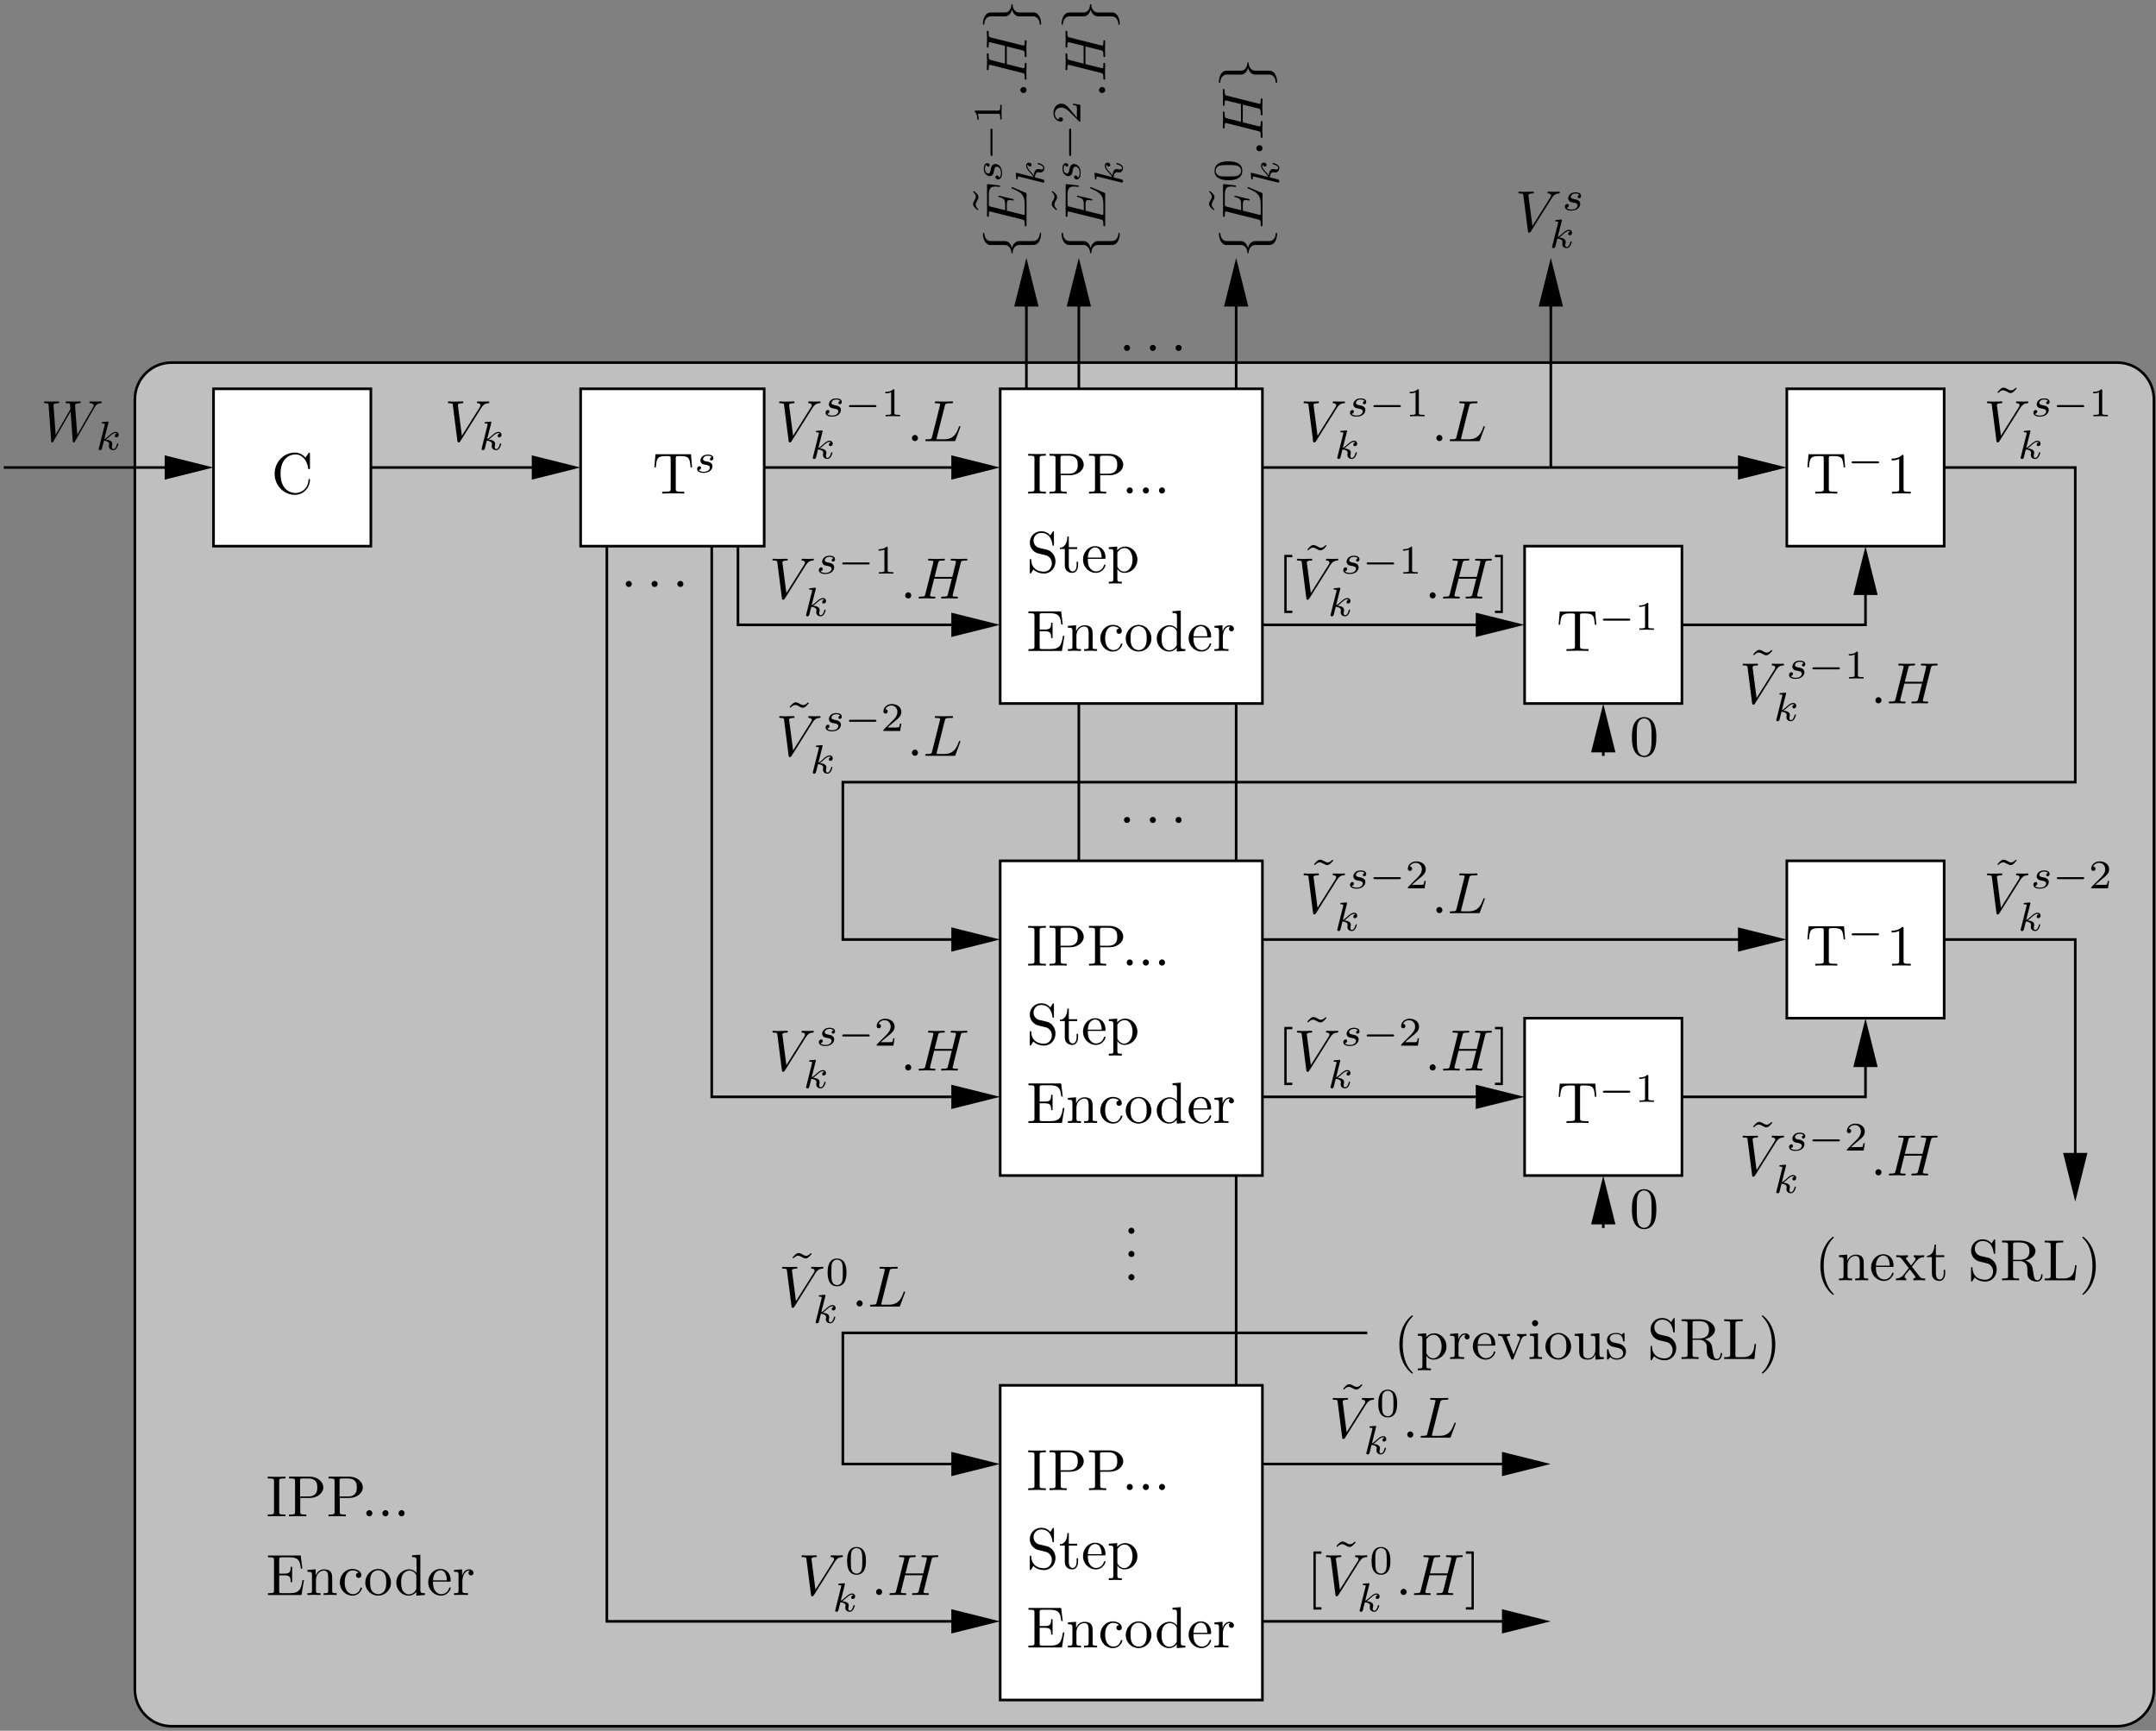 <?xml version="1.0" encoding="UTF-8"?>
<svg xmlns="http://www.w3.org/2000/svg" xmlns:xlink="http://www.w3.org/1999/xlink" width="370pt" height="297pt" viewBox="0 0 370 297" version="1.1">
<rect x="0" y="0" width="370" height="297" fill="#808080" stroke="none"/>
<defs>
<g>
<symbol overflow="visible" id="glyph0-0">
<path style="stroke:none;" d=""/>
</symbol>
<symbol overflow="visible" id="glyph0-1">
<path style="stroke:none;" d="M 2.25 -6.031 C 2.25 -6.391 2.266 -6.5 3.062 -6.5 L 3.312 -6.5 L 3.312 -6.812 C 2.969 -6.781 2.188 -6.781 1.797 -6.781 C 1.422 -6.781 0.625 -6.781 0.281 -6.812 L 0.281 -6.5 L 0.531 -6.5 C 1.328 -6.5 1.359 -6.391 1.359 -6.031 L 1.359 -0.781 C 1.359 -0.422 1.328 -0.312 0.531 -0.312 L 0.281 -0.312 L 0.281 0 C 0.625 -0.031 1.422 -0.031 1.797 -0.031 C 2.188 -0.031 2.969 -0.031 3.312 0 L 3.312 -0.312 L 3.062 -0.312 C 2.266 -0.312 2.25 -0.422 2.25 -0.781 Z M 2.25 -6.031 "/>
</symbol>
<symbol overflow="visible" id="glyph0-2">
<path style="stroke:none;" d="M 2.266 -3.156 L 3.953 -3.156 C 5.141 -3.156 6.219 -3.953 6.219 -4.953 C 6.219 -5.938 5.234 -6.812 3.875 -6.812 L 0.344 -6.812 L 0.344 -6.5 L 0.594 -6.5 C 1.359 -6.5 1.375 -6.391 1.375 -6.031 L 1.375 -0.781 C 1.375 -0.422 1.359 -0.312 0.594 -0.312 L 0.344 -0.312 L 0.344 0 C 0.703 -0.031 1.438 -0.031 1.812 -0.031 C 2.188 -0.031 2.938 -0.031 3.297 0 L 3.297 -0.312 L 3.047 -0.312 C 2.281 -0.312 2.266 -0.422 2.266 -0.781 Z M 2.234 -3.406 L 2.234 -6.094 C 2.234 -6.438 2.25 -6.5 2.719 -6.5 L 3.609 -6.5 C 5.188 -6.5 5.188 -5.438 5.188 -4.953 C 5.188 -4.484 5.188 -3.406 3.609 -3.406 Z M 2.234 -3.406 "/>
</symbol>
<symbol overflow="visible" id="glyph0-3">
<path style="stroke:none;" d="M 1.906 -0.531 C 1.906 -0.812 1.672 -1.062 1.391 -1.062 C 1.094 -1.062 0.859 -0.812 0.859 -0.531 C 0.859 -0.234 1.094 0 1.391 0 C 1.672 0 1.906 -0.234 1.906 -0.531 Z M 1.906 -0.531 "/>
</symbol>
<symbol overflow="visible" id="glyph0-4">
<path style="stroke:none;" d="M 1.359 -0.781 C 1.359 -0.422 1.328 -0.312 0.562 -0.312 L 0.328 -0.312 L 0.328 0 L 6.078 0 L 6.5 -2.578 L 6.25 -2.578 C 6 -1.031 5.766 -0.312 4.062 -0.312 L 2.734 -0.312 C 2.266 -0.312 2.25 -0.375 2.25 -0.703 L 2.25 -3.375 L 3.141 -3.375 C 4.109 -3.375 4.219 -3.047 4.219 -2.203 L 4.469 -2.203 L 4.469 -4.844 L 4.219 -4.844 C 4.219 -3.984 4.109 -3.672 3.141 -3.672 L 2.25 -3.672 L 2.25 -6.078 C 2.25 -6.406 2.266 -6.469 2.734 -6.469 L 4.016 -6.469 C 5.547 -6.469 5.812 -5.922 5.969 -4.531 L 6.219 -4.531 L 5.938 -6.781 L 0.328 -6.781 L 0.328 -6.469 L 0.562 -6.469 C 1.328 -6.469 1.359 -6.359 1.359 -6 Z M 1.359 -0.781 "/>
</symbol>
<symbol overflow="visible" id="glyph0-5">
<path style="stroke:none;" d="M 1.094 -3.422 L 1.094 -0.75 C 1.094 -0.312 0.984 -0.312 0.312 -0.312 L 0.312 0 C 0.672 -0.016 1.172 -0.031 1.453 -0.031 C 1.703 -0.031 2.219 -0.016 2.562 0 L 2.562 -0.312 C 1.891 -0.312 1.781 -0.312 1.781 -0.75 L 1.781 -2.594 C 1.781 -3.625 2.5 -4.188 3.125 -4.188 C 3.766 -4.188 3.875 -3.656 3.875 -3.078 L 3.875 -0.75 C 3.875 -0.312 3.766 -0.312 3.094 -0.312 L 3.094 0 C 3.438 -0.016 3.953 -0.031 4.219 -0.031 C 4.469 -0.031 5 -0.016 5.328 0 L 5.328 -0.312 C 4.812 -0.312 4.562 -0.312 4.562 -0.609 L 4.562 -2.516 C 4.562 -3.375 4.562 -3.672 4.25 -4.031 C 4.109 -4.203 3.781 -4.406 3.203 -4.406 C 2.469 -4.406 2 -3.984 1.719 -3.359 L 1.719 -4.406 L 0.312 -4.297 L 0.312 -3.984 C 1.016 -3.984 1.094 -3.922 1.094 -3.422 Z M 1.094 -3.422 "/>
</symbol>
<symbol overflow="visible" id="glyph0-6">
<path style="stroke:none;" d="M 1.172 -2.172 C 1.172 -3.797 1.984 -4.219 2.516 -4.219 C 2.609 -4.219 3.234 -4.203 3.578 -3.844 C 3.172 -3.812 3.109 -3.516 3.109 -3.391 C 3.109 -3.125 3.297 -2.938 3.562 -2.938 C 3.828 -2.938 4.031 -3.094 4.031 -3.406 C 4.031 -4.078 3.266 -4.469 2.5 -4.469 C 1.25 -4.469 0.344 -3.391 0.344 -2.156 C 0.344 -0.875 1.328 0.109 2.484 0.109 C 3.812 0.109 4.141 -1.094 4.141 -1.188 C 4.141 -1.281 4.031 -1.281 4 -1.281 C 3.922 -1.281 3.891 -1.25 3.875 -1.188 C 3.594 -0.266 2.938 -0.141 2.578 -0.141 C 2.047 -0.141 1.172 -0.562 1.172 -2.172 Z M 1.172 -2.172 "/>
</symbol>
<symbol overflow="visible" id="glyph0-7">
<path style="stroke:none;" d="M 4.688 -2.141 C 4.688 -3.406 3.703 -4.469 2.5 -4.469 C 1.25 -4.469 0.281 -3.375 0.281 -2.141 C 0.281 -0.844 1.312 0.109 2.484 0.109 C 3.688 0.109 4.688 -0.875 4.688 -2.141 Z M 2.5 -0.141 C 2.062 -0.141 1.625 -0.344 1.359 -0.812 C 1.109 -1.25 1.109 -1.859 1.109 -2.219 C 1.109 -2.609 1.109 -3.141 1.344 -3.578 C 1.609 -4.031 2.078 -4.25 2.484 -4.25 C 2.922 -4.25 3.344 -4.031 3.609 -3.594 C 3.875 -3.172 3.875 -2.594 3.875 -2.219 C 3.875 -1.859 3.875 -1.312 3.656 -0.875 C 3.422 -0.422 2.984 -0.141 2.5 -0.141 Z M 2.5 -0.141 "/>
</symbol>
<symbol overflow="visible" id="glyph0-8">
<path style="stroke:none;" d="M 3.781 -0.547 L 3.781 0.109 L 5.25 0 L 5.25 -0.312 C 4.562 -0.312 4.469 -0.375 4.469 -0.875 L 4.469 -6.922 L 3.047 -6.812 L 3.047 -6.5 C 3.734 -6.5 3.812 -6.438 3.812 -5.938 L 3.812 -3.781 C 3.531 -4.141 3.094 -4.406 2.562 -4.406 C 1.391 -4.406 0.344 -3.422 0.344 -2.141 C 0.344 -0.875 1.312 0.109 2.453 0.109 C 3.094 0.109 3.531 -0.234 3.781 -0.547 Z M 3.781 -3.219 L 3.781 -1.172 C 3.781 -1 3.781 -0.984 3.672 -0.812 C 3.375 -0.328 2.938 -0.109 2.5 -0.109 C 2.047 -0.109 1.688 -0.375 1.453 -0.75 C 1.203 -1.156 1.172 -1.719 1.172 -2.141 C 1.172 -2.5 1.188 -3.094 1.469 -3.547 C 1.688 -3.859 2.062 -4.188 2.609 -4.188 C 2.953 -4.188 3.375 -4.031 3.672 -3.594 C 3.781 -3.422 3.781 -3.406 3.781 -3.219 Z M 3.781 -3.219 "/>
</symbol>
<symbol overflow="visible" id="glyph0-9">
<path style="stroke:none;" d="M 1.109 -2.516 C 1.172 -4 2.016 -4.25 2.359 -4.25 C 3.375 -4.25 3.484 -2.906 3.484 -2.516 Z M 1.109 -2.297 L 3.891 -2.297 C 4.109 -2.297 4.141 -2.297 4.141 -2.516 C 4.141 -3.5 3.594 -4.469 2.359 -4.469 C 1.203 -4.469 0.281 -3.438 0.281 -2.188 C 0.281 -0.859 1.328 0.109 2.469 0.109 C 3.688 0.109 4.141 -1 4.141 -1.188 C 4.141 -1.281 4.062 -1.312 4 -1.312 C 3.922 -1.312 3.891 -1.25 3.875 -1.172 C 3.531 -0.141 2.625 -0.141 2.531 -0.141 C 2.031 -0.141 1.641 -0.438 1.406 -0.812 C 1.109 -1.281 1.109 -1.938 1.109 -2.297 Z M 1.109 -2.297 "/>
</symbol>
<symbol overflow="visible" id="glyph0-10">
<path style="stroke:none;" d="M 1.672 -3.312 L 1.672 -4.406 L 0.281 -4.297 L 0.281 -3.984 C 0.984 -3.984 1.062 -3.922 1.062 -3.422 L 1.062 -0.75 C 1.062 -0.312 0.953 -0.312 0.281 -0.312 L 0.281 0 C 0.672 -0.016 1.141 -0.031 1.422 -0.031 C 1.812 -0.031 2.281 -0.031 2.688 0 L 2.688 -0.312 L 2.469 -0.312 C 1.734 -0.312 1.719 -0.422 1.719 -0.781 L 1.719 -2.312 C 1.719 -3.297 2.141 -4.188 2.891 -4.188 C 2.953 -4.188 2.984 -4.188 3 -4.172 C 2.969 -4.172 2.766 -4.047 2.766 -3.781 C 2.766 -3.516 2.984 -3.359 3.203 -3.359 C 3.375 -3.359 3.625 -3.484 3.625 -3.797 C 3.625 -4.109 3.312 -4.406 2.891 -4.406 C 2.156 -4.406 1.797 -3.734 1.672 -3.312 Z M 1.672 -3.312 "/>
</symbol>
<symbol overflow="visible" id="glyph0-11">
<path style="stroke:none;" d="M 4.141 -6.516 L 3.984 -6.656 C 3.984 -6.656 3.609 -6.188 3.172 -6.188 C 2.938 -6.188 2.688 -6.328 2.516 -6.438 C 2.25 -6.594 2.078 -6.656 1.906 -6.656 C 1.531 -6.656 1.328 -6.438 0.828 -5.875 L 0.984 -5.734 C 0.984 -5.734 1.359 -6.203 1.797 -6.203 C 2.031 -6.203 2.281 -6.062 2.453 -5.969 C 2.719 -5.797 2.906 -5.734 3.078 -5.734 C 3.453 -5.734 3.641 -5.953 4.141 -6.516 Z M 4.141 -6.516 "/>
</symbol>
<symbol overflow="visible" id="glyph0-12">
<path style="stroke:none;" d="M 6.641 -6.75 L 0.547 -6.75 L 0.359 -4.5 L 0.609 -4.5 C 0.75 -6.109 0.891 -6.438 2.406 -6.438 C 2.578 -6.438 2.844 -6.438 2.938 -6.422 C 3.156 -6.375 3.156 -6.266 3.156 -6.047 L 3.156 -0.781 C 3.156 -0.453 3.156 -0.312 2.109 -0.312 L 1.703 -0.312 L 1.703 0 C 2.109 -0.031 3.125 -0.031 3.594 -0.031 C 4.047 -0.031 5.078 -0.031 5.484 0 L 5.484 -0.312 L 5.078 -0.312 C 4.031 -0.312 4.031 -0.453 4.031 -0.781 L 4.031 -6.047 C 4.031 -6.234 4.031 -6.375 4.219 -6.422 C 4.328 -6.438 4.594 -6.438 4.781 -6.438 C 6.297 -6.438 6.438 -6.109 6.578 -4.5 L 6.828 -4.5 Z M 6.641 -6.75 "/>
</symbol>
<symbol overflow="visible" id="glyph0-13">
<path style="stroke:none;" d="M 2.938 -6.375 C 2.938 -6.625 2.938 -6.641 2.703 -6.641 C 2.078 -6 1.203 -6 0.891 -6 L 0.891 -5.688 C 1.094 -5.688 1.672 -5.688 2.188 -5.953 L 2.188 -0.781 C 2.188 -0.422 2.156 -0.312 1.266 -0.312 L 0.953 -0.312 L 0.953 0 C 1.297 -0.031 2.156 -0.031 2.562 -0.031 C 2.953 -0.031 3.828 -0.031 4.172 0 L 4.172 -0.312 L 3.859 -0.312 C 2.953 -0.312 2.938 -0.422 2.938 -0.781 Z M 2.938 -6.375 "/>
</symbol>
<symbol overflow="visible" id="glyph0-14">
<path style="stroke:none;" d="M 3.484 -3.875 L 2.203 -4.172 C 1.578 -4.328 1.203 -4.859 1.203 -5.438 C 1.203 -6.141 1.734 -6.75 2.516 -6.75 C 4.172 -6.75 4.391 -5.109 4.453 -4.672 C 4.469 -4.609 4.469 -4.547 4.578 -4.547 C 4.703 -4.547 4.703 -4.594 4.703 -4.781 L 4.703 -6.781 C 4.703 -6.953 4.703 -7.031 4.594 -7.031 C 4.531 -7.031 4.516 -7.016 4.453 -6.891 L 4.094 -6.328 C 3.797 -6.625 3.391 -7.031 2.5 -7.031 C 1.391 -7.031 0.562 -6.156 0.562 -5.094 C 0.562 -4.266 1.094 -3.531 1.859 -3.266 C 1.969 -3.234 2.484 -3.109 3.188 -2.938 C 3.453 -2.875 3.75 -2.797 4.031 -2.438 C 4.234 -2.172 4.344 -1.844 4.344 -1.516 C 4.344 -0.812 3.844 -0.094 3 -0.094 C 2.719 -0.094 1.953 -0.141 1.422 -0.625 C 0.844 -1.172 0.812 -1.797 0.812 -2.156 C 0.797 -2.266 0.719 -2.266 0.688 -2.266 C 0.562 -2.266 0.562 -2.188 0.562 -2.016 L 0.562 -0.016 C 0.562 0.156 0.562 0.219 0.672 0.219 C 0.734 0.219 0.75 0.203 0.812 0.094 C 0.812 0.078 0.844 0.047 1.172 -0.484 C 1.484 -0.141 2.125 0.219 3.016 0.219 C 4.172 0.219 4.969 -0.75 4.969 -1.859 C 4.969 -2.844 4.312 -3.672 3.484 -3.875 Z M 3.484 -3.875 "/>
</symbol>
<symbol overflow="visible" id="glyph0-15">
<path style="stroke:none;" d="M 1.719 -3.984 L 3.156 -3.984 L 3.156 -4.297 L 1.719 -4.297 L 1.719 -6.125 L 1.469 -6.125 C 1.469 -5.312 1.172 -4.25 0.188 -4.203 L 0.188 -3.984 L 1.031 -3.984 L 1.031 -1.234 C 1.031 -0.016 1.969 0.109 2.328 0.109 C 3.031 0.109 3.312 -0.594 3.312 -1.234 L 3.312 -1.797 L 3.062 -1.797 L 3.062 -1.25 C 3.062 -0.516 2.766 -0.141 2.391 -0.141 C 1.719 -0.141 1.719 -1.047 1.719 -1.219 Z M 1.719 -3.984 "/>
</symbol>
<symbol overflow="visible" id="glyph0-16">
<path style="stroke:none;" d="M 1.719 -3.75 L 1.719 -4.406 L 0.281 -4.297 L 0.281 -3.984 C 0.984 -3.984 1.062 -3.922 1.062 -3.484 L 1.062 1.172 C 1.062 1.625 0.953 1.625 0.281 1.625 L 0.281 1.938 C 0.625 1.922 1.141 1.906 1.391 1.906 C 1.672 1.906 2.172 1.922 2.516 1.938 L 2.516 1.625 C 1.859 1.625 1.75 1.625 1.75 1.172 L 1.75 -0.594 C 1.797 -0.422 2.219 0.109 2.969 0.109 C 4.156 0.109 5.188 -0.875 5.188 -2.156 C 5.188 -3.422 4.234 -4.406 3.109 -4.406 C 2.328 -4.406 1.906 -3.969 1.719 -3.75 Z M 1.75 -1.141 L 1.75 -3.359 C 2.031 -3.875 2.516 -4.156 3.031 -4.156 C 3.766 -4.156 4.359 -3.281 4.359 -2.156 C 4.359 -0.953 3.672 -0.109 2.938 -0.109 C 2.531 -0.109 2.156 -0.312 1.891 -0.719 C 1.75 -0.922 1.75 -0.938 1.75 -1.141 Z M 1.75 -1.141 "/>
</symbol>
<symbol overflow="visible" id="glyph0-17">
<path style="stroke:none;" d="M 0.562 -3.406 C 0.562 -1.344 2.172 0.219 4.031 0.219 C 5.656 0.219 6.625 -1.172 6.625 -2.328 C 6.625 -2.422 6.625 -2.5 6.5 -2.5 C 6.391 -2.5 6.391 -2.438 6.375 -2.328 C 6.297 -0.906 5.234 -0.094 4.141 -0.094 C 3.531 -0.094 1.578 -0.422 1.578 -3.406 C 1.578 -6.375 3.531 -6.719 4.141 -6.719 C 5.219 -6.719 6.109 -5.812 6.312 -4.359 C 6.328 -4.219 6.328 -4.188 6.469 -4.188 C 6.625 -4.188 6.625 -4.219 6.625 -4.422 L 6.625 -6.781 C 6.625 -6.953 6.625 -7.031 6.516 -7.031 C 6.484 -7.031 6.438 -7.031 6.359 -6.906 L 5.859 -6.172 C 5.5 -6.531 4.984 -7.031 4.031 -7.031 C 2.156 -7.031 0.562 -5.438 0.562 -3.406 Z M 0.562 -3.406 "/>
</symbol>
<symbol overflow="visible" id="glyph0-18">
<path style="stroke:none;" d="M 2.547 2.5 L 2.547 2.094 L 1.578 2.094 L 1.578 -7.078 L 2.547 -7.078 L 2.547 -7.484 L 1.172 -7.484 L 1.172 2.5 Z M 2.547 2.5 "/>
</symbol>
<symbol overflow="visible" id="glyph0-19">
<path style="stroke:none;" d="M 1.578 -7.484 L 0.219 -7.484 L 0.219 -7.078 L 1.188 -7.078 L 1.188 2.094 L 0.219 2.094 L 0.219 2.5 L 1.578 2.5 Z M 1.578 -7.484 "/>
</symbol>
<symbol overflow="visible" id="glyph0-20">
<path style="stroke:none;" d="M 3.297 2.391 C 3.297 2.359 3.297 2.344 3.125 2.172 C 1.891 0.922 1.562 -0.969 1.562 -2.5 C 1.562 -4.234 1.938 -5.969 3.172 -7.203 C 3.297 -7.328 3.297 -7.344 3.297 -7.375 C 3.297 -7.453 3.266 -7.484 3.203 -7.484 C 3.094 -7.484 2.203 -6.797 1.609 -5.531 C 1.109 -4.438 0.984 -3.328 0.984 -2.5 C 0.984 -1.719 1.094 -0.516 1.641 0.625 C 2.25 1.844 3.094 2.5 3.203 2.5 C 3.266 2.5 3.297 2.469 3.297 2.391 Z M 3.297 2.391 "/>
</symbol>
<symbol overflow="visible" id="glyph0-21">
<path style="stroke:none;" d="M 2.859 -2.344 C 3.156 -2.719 3.531 -3.203 3.781 -3.469 C 4.094 -3.828 4.5 -3.984 4.969 -3.984 L 4.969 -4.297 C 4.703 -4.281 4.406 -4.266 4.141 -4.266 C 3.844 -4.266 3.312 -4.281 3.188 -4.297 L 3.188 -3.984 C 3.406 -3.969 3.484 -3.844 3.484 -3.672 C 3.484 -3.516 3.375 -3.391 3.328 -3.328 L 2.719 -2.547 L 1.938 -3.562 C 1.844 -3.656 1.844 -3.672 1.844 -3.734 C 1.844 -3.891 2 -3.984 2.188 -3.984 L 2.188 -4.297 C 1.938 -4.281 1.281 -4.266 1.109 -4.266 C 0.906 -4.266 0.438 -4.281 0.172 -4.297 L 0.172 -3.984 C 0.875 -3.984 0.875 -3.984 1.344 -3.375 L 2.328 -2.094 L 1.391 -0.906 C 0.922 -0.328 0.328 -0.312 0.125 -0.312 L 0.125 0 C 0.375 -0.016 0.688 -0.031 0.953 -0.031 C 1.234 -0.031 1.656 -0.016 1.891 0 L 1.891 -0.312 C 1.672 -0.344 1.609 -0.469 1.609 -0.625 C 1.609 -0.844 1.891 -1.172 2.5 -1.891 L 3.266 -0.891 C 3.344 -0.781 3.469 -0.625 3.469 -0.562 C 3.469 -0.469 3.375 -0.312 3.109 -0.312 L 3.109 0 C 3.406 -0.016 3.969 -0.031 4.188 -0.031 C 4.453 -0.031 4.844 -0.016 5.141 0 L 5.141 -0.312 C 4.609 -0.312 4.422 -0.328 4.203 -0.625 Z M 2.859 -2.344 "/>
</symbol>
<symbol overflow="visible" id="glyph0-22">
<path style="stroke:none;" d="M 2.234 -3.516 L 2.234 -6.094 C 2.234 -6.328 2.234 -6.453 2.453 -6.484 C 2.547 -6.5 2.844 -6.5 3.047 -6.5 C 3.938 -6.5 5.047 -6.453 5.047 -5.016 C 5.047 -4.328 4.812 -3.516 3.344 -3.516 Z M 4.344 -3.391 C 5.297 -3.625 6.078 -4.234 6.078 -5.016 C 6.078 -5.969 4.938 -6.812 3.484 -6.812 L 0.344 -6.812 L 0.344 -6.5 L 0.594 -6.5 C 1.359 -6.5 1.375 -6.391 1.375 -6.031 L 1.375 -0.781 C 1.375 -0.422 1.359 -0.312 0.594 -0.312 L 0.344 -0.312 L 0.344 0 C 0.703 -0.031 1.422 -0.031 1.797 -0.031 C 2.188 -0.031 2.906 -0.031 3.266 0 L 3.266 -0.312 L 3.016 -0.312 C 2.25 -0.312 2.234 -0.422 2.234 -0.781 L 2.234 -3.297 L 3.375 -3.297 C 3.531 -3.297 3.953 -3.297 4.312 -2.953 C 4.688 -2.609 4.688 -2.297 4.688 -1.625 C 4.688 -0.984 4.688 -0.578 5.094 -0.203 C 5.5 0.156 6.047 0.219 6.344 0.219 C 7.125 0.219 7.297 -0.594 7.297 -0.875 C 7.297 -0.938 7.297 -1.047 7.172 -1.047 C 7.062 -1.047 7.062 -0.953 7.047 -0.891 C 6.984 -0.172 6.641 0 6.391 0 C 5.906 0 5.828 -0.516 5.688 -1.438 L 5.547 -2.234 C 5.375 -2.875 4.891 -3.203 4.344 -3.391 Z M 4.344 -3.391 "/>
</symbol>
<symbol overflow="visible" id="glyph0-23">
<path style="stroke:none;" d="M 5.797 -2.578 L 5.547 -2.578 C 5.438 -1.562 5.297 -0.312 3.547 -0.312 L 2.734 -0.312 C 2.266 -0.312 2.25 -0.375 2.25 -0.703 L 2.25 -6.016 C 2.25 -6.359 2.25 -6.5 3.188 -6.5 L 3.516 -6.5 L 3.516 -6.812 C 3.156 -6.781 2.25 -6.781 1.844 -6.781 C 1.453 -6.781 0.672 -6.781 0.328 -6.812 L 0.328 -6.5 L 0.562 -6.5 C 1.328 -6.5 1.359 -6.391 1.359 -6.031 L 1.359 -0.781 C 1.359 -0.422 1.328 -0.312 0.562 -0.312 L 0.328 -0.312 L 0.328 0 L 5.516 0 Z M 5.797 -2.578 "/>
</symbol>
<symbol overflow="visible" id="glyph0-24">
<path style="stroke:none;" d="M 2.875 -2.5 C 2.875 -3.266 2.766 -4.469 2.219 -5.609 C 1.625 -6.828 0.766 -7.484 0.672 -7.484 C 0.609 -7.484 0.562 -7.438 0.562 -7.375 C 0.562 -7.344 0.562 -7.328 0.75 -7.141 C 1.734 -6.156 2.297 -4.578 2.297 -2.5 C 2.297 -0.781 1.938 0.969 0.703 2.219 C 0.562 2.344 0.562 2.359 0.562 2.391 C 0.562 2.453 0.609 2.5 0.672 2.5 C 0.766 2.5 1.672 1.812 2.25 0.547 C 2.766 -0.547 2.875 -1.656 2.875 -2.5 Z M 2.875 -2.5 "/>
</symbol>
<symbol overflow="visible" id="glyph0-25">
<path style="stroke:none;" d="M 4.141 -3.312 C 4.234 -3.547 4.406 -3.984 5.062 -3.984 L 5.062 -4.297 C 4.828 -4.281 4.547 -4.266 4.312 -4.266 C 4.078 -4.266 3.625 -4.281 3.453 -4.297 L 3.453 -3.984 C 3.812 -3.984 3.922 -3.75 3.922 -3.562 C 3.922 -3.469 3.906 -3.422 3.875 -3.312 L 2.844 -0.781 L 1.734 -3.562 C 1.672 -3.688 1.672 -3.703 1.672 -3.734 C 1.672 -3.984 2.062 -3.984 2.25 -3.984 L 2.25 -4.297 C 1.938 -4.281 1.391 -4.266 1.156 -4.266 C 0.891 -4.266 0.484 -4.281 0.188 -4.297 L 0.188 -3.984 C 0.812 -3.984 0.859 -3.922 0.984 -3.625 L 2.422 -0.078 C 2.484 0.062 2.5 0.109 2.625 0.109 C 2.766 0.109 2.797 0.016 2.844 -0.078 Z M 4.141 -3.312 "/>
</symbol>
<symbol overflow="visible" id="glyph0-26">
<path style="stroke:none;" d="M 1.766 -4.406 L 0.375 -4.297 L 0.375 -3.984 C 1.016 -3.984 1.109 -3.922 1.109 -3.438 L 1.109 -0.75 C 1.109 -0.312 1 -0.312 0.328 -0.312 L 0.328 0 C 0.641 -0.016 1.188 -0.031 1.422 -0.031 C 1.781 -0.031 2.125 -0.016 2.469 0 L 2.469 -0.312 C 1.797 -0.312 1.766 -0.359 1.766 -0.75 Z M 1.797 -6.141 C 1.797 -6.453 1.562 -6.672 1.281 -6.672 C 0.969 -6.672 0.75 -6.406 0.75 -6.141 C 0.75 -5.875 0.969 -5.609 1.281 -5.609 C 1.562 -5.609 1.797 -5.828 1.797 -6.141 Z M 1.797 -6.141 "/>
</symbol>
<symbol overflow="visible" id="glyph0-27">
<path style="stroke:none;" d="M 3.891 -0.781 L 3.891 0.109 L 5.328 0 L 5.328 -0.312 C 4.641 -0.312 4.562 -0.375 4.562 -0.875 L 4.562 -4.406 L 3.094 -4.297 L 3.094 -3.984 C 3.781 -3.984 3.875 -3.922 3.875 -3.422 L 3.875 -1.656 C 3.875 -0.781 3.391 -0.109 2.656 -0.109 C 1.828 -0.109 1.781 -0.578 1.781 -1.094 L 1.781 -4.406 L 0.312 -4.297 L 0.312 -3.984 C 1.094 -3.984 1.094 -3.953 1.094 -3.078 L 1.094 -1.578 C 1.094 -0.797 1.094 0.109 2.609 0.109 C 3.172 0.109 3.609 -0.172 3.891 -0.781 Z M 3.891 -0.781 "/>
</symbol>
<symbol overflow="visible" id="glyph0-28">
<path style="stroke:none;" d="M 2.078 -1.938 C 2.297 -1.891 3.109 -1.734 3.109 -1.016 C 3.109 -0.516 2.766 -0.109 1.984 -0.109 C 1.141 -0.109 0.781 -0.672 0.594 -1.531 C 0.562 -1.656 0.562 -1.688 0.453 -1.688 C 0.328 -1.688 0.328 -1.625 0.328 -1.453 L 0.328 -0.125 C 0.328 0.047 0.328 0.109 0.438 0.109 C 0.484 0.109 0.5 0.094 0.688 -0.094 C 0.703 -0.109 0.703 -0.125 0.891 -0.312 C 1.328 0.094 1.781 0.109 1.984 0.109 C 3.125 0.109 3.594 -0.562 3.594 -1.281 C 3.594 -1.797 3.297 -2.109 3.172 -2.219 C 2.844 -2.547 2.453 -2.625 2.031 -2.703 C 1.469 -2.812 0.812 -2.938 0.812 -3.516 C 0.812 -3.875 1.062 -4.281 1.922 -4.281 C 3.016 -4.281 3.078 -3.375 3.094 -3.078 C 3.094 -2.984 3.188 -2.984 3.203 -2.984 C 3.344 -2.984 3.344 -3.031 3.344 -3.219 L 3.344 -4.234 C 3.344 -4.391 3.344 -4.469 3.234 -4.469 C 3.188 -4.469 3.156 -4.469 3.031 -4.344 C 3 -4.312 2.906 -4.219 2.859 -4.188 C 2.484 -4.469 2.078 -4.469 1.922 -4.469 C 0.703 -4.469 0.328 -3.797 0.328 -3.234 C 0.328 -2.891 0.484 -2.609 0.75 -2.391 C 1.078 -2.141 1.359 -2.078 2.078 -1.938 Z M 2.078 -1.938 "/>
</symbol>
<symbol overflow="visible" id="glyph0-29">
<path style="stroke:none;" d="M 4.578 -3.188 C 4.578 -3.984 4.531 -4.781 4.188 -5.516 C 3.734 -6.484 2.906 -6.641 2.5 -6.641 C 1.891 -6.641 1.172 -6.375 0.75 -5.453 C 0.438 -4.766 0.391 -3.984 0.391 -3.188 C 0.391 -2.438 0.422 -1.547 0.844 -0.781 C 1.266 0.016 2 0.219 2.484 0.219 C 3.016 0.219 3.781 0.016 4.219 -0.938 C 4.531 -1.625 4.578 -2.406 4.578 -3.188 Z M 2.484 0 C 2.094 0 1.5 -0.25 1.328 -1.203 C 1.219 -1.797 1.219 -2.719 1.219 -3.312 C 1.219 -3.953 1.219 -4.609 1.297 -5.141 C 1.484 -6.328 2.234 -6.422 2.484 -6.422 C 2.812 -6.422 3.469 -6.234 3.656 -5.25 C 3.766 -4.688 3.766 -3.938 3.766 -3.312 C 3.766 -2.562 3.766 -1.891 3.656 -1.25 C 3.5 -0.297 2.938 0 2.484 0 Z M 2.484 0 "/>
</symbol>
<symbol overflow="visible" id="glyph1-0">
<path style="stroke:none;" d=""/>
</symbol>
<symbol overflow="visible" id="glyph1-1">
<path style="stroke:none;" d="M 6.266 -5.672 C 6.75 -6.453 7.172 -6.484 7.531 -6.5 C 7.656 -6.516 7.672 -6.672 7.672 -6.688 C 7.672 -6.766 7.609 -6.812 7.531 -6.812 C 7.281 -6.812 6.984 -6.781 6.719 -6.781 C 6.391 -6.781 6.047 -6.812 5.734 -6.812 C 5.672 -6.812 5.547 -6.812 5.547 -6.625 C 5.547 -6.516 5.625 -6.5 5.703 -6.5 C 5.969 -6.484 6.156 -6.375 6.156 -6.172 C 6.156 -6.016 6.016 -5.797 6.016 -5.797 L 2.953 -0.922 L 2.266 -6.203 C 2.266 -6.375 2.5 -6.5 2.953 -6.5 C 3.094 -6.5 3.203 -6.5 3.203 -6.703 C 3.203 -6.781 3.125 -6.812 3.078 -6.812 C 2.672 -6.812 2.25 -6.781 1.828 -6.781 C 1.656 -6.781 1.469 -6.781 1.281 -6.781 C 1.109 -6.781 0.922 -6.812 0.75 -6.812 C 0.672 -6.812 0.562 -6.812 0.562 -6.625 C 0.562 -6.5 0.641 -6.5 0.812 -6.5 C 1.359 -6.5 1.375 -6.406 1.406 -6.156 L 2.188 -0.016 C 2.219 0.188 2.266 0.219 2.391 0.219 C 2.547 0.219 2.594 0.172 2.672 0.047 Z M 6.266 -5.672 "/>
</symbol>
<symbol overflow="visible" id="glyph1-2">
<path style="stroke:none;" d="M 1.906 -0.531 C 1.906 -0.812 1.672 -1.062 1.391 -1.062 C 1.094 -1.062 0.859 -0.812 0.859 -0.531 C 0.859 -0.234 1.094 0 1.391 0 C 1.672 0 1.906 -0.234 1.906 -0.531 Z M 1.906 -0.531 "/>
</symbol>
<symbol overflow="visible" id="glyph1-3">
<path style="stroke:none;" d="M 3.734 -6.031 C 3.812 -6.391 3.844 -6.5 4.781 -6.5 C 5.078 -6.5 5.156 -6.5 5.156 -6.688 C 5.156 -6.812 5.047 -6.812 5 -6.812 C 4.672 -6.812 3.859 -6.781 3.531 -6.781 C 3.234 -6.781 2.5 -6.812 2.203 -6.812 C 2.141 -6.812 2.016 -6.812 2.016 -6.609 C 2.016 -6.5 2.109 -6.5 2.297 -6.5 C 2.312 -6.5 2.5 -6.5 2.672 -6.484 C 2.844 -6.453 2.938 -6.453 2.938 -6.312 C 2.938 -6.281 2.938 -6.25 2.906 -6.125 L 1.562 -0.781 C 1.469 -0.391 1.453 -0.312 0.656 -0.312 C 0.484 -0.312 0.391 -0.312 0.391 -0.109 C 0.391 0 0.484 0 0.656 0 L 5.281 0 C 5.516 0 5.516 0 5.578 -0.172 L 6.375 -2.328 C 6.406 -2.438 6.406 -2.453 6.406 -2.469 C 6.406 -2.5 6.375 -2.578 6.297 -2.578 C 6.203 -2.578 6.188 -2.516 6.125 -2.359 C 5.781 -1.453 5.344 -0.312 3.625 -0.312 L 2.688 -0.312 C 2.547 -0.312 2.516 -0.312 2.469 -0.312 C 2.359 -0.328 2.328 -0.344 2.328 -0.422 C 2.328 -0.453 2.328 -0.469 2.375 -0.641 Z M 3.734 -6.031 "/>
</symbol>
<symbol overflow="visible" id="glyph1-4">
<path style="stroke:none;" d="M 7.609 -6.047 C 7.703 -6.406 7.719 -6.5 8.438 -6.5 C 8.703 -6.5 8.781 -6.5 8.781 -6.703 C 8.781 -6.812 8.672 -6.812 8.641 -6.812 C 8.359 -6.812 7.641 -6.781 7.359 -6.781 C 7.078 -6.781 6.375 -6.812 6.078 -6.812 C 6 -6.812 5.891 -6.812 5.891 -6.609 C 5.891 -6.5 5.984 -6.5 6.172 -6.5 C 6.188 -6.5 6.375 -6.5 6.547 -6.484 C 6.734 -6.453 6.812 -6.453 6.812 -6.312 C 6.812 -6.281 6.812 -6.266 6.781 -6.125 L 6.188 -3.703 L 3.141 -3.703 L 3.734 -6.047 C 3.812 -6.406 3.844 -6.5 4.562 -6.5 C 4.828 -6.5 4.906 -6.5 4.906 -6.703 C 4.906 -6.812 4.797 -6.812 4.766 -6.812 C 4.484 -6.812 3.766 -6.781 3.484 -6.781 C 3.203 -6.781 2.5 -6.812 2.203 -6.812 C 2.125 -6.812 2.016 -6.812 2.016 -6.609 C 2.016 -6.5 2.109 -6.5 2.297 -6.5 C 2.312 -6.5 2.5 -6.5 2.672 -6.484 C 2.844 -6.453 2.938 -6.453 2.938 -6.312 C 2.938 -6.281 2.938 -6.25 2.906 -6.125 L 1.562 -0.781 C 1.469 -0.391 1.453 -0.312 0.656 -0.312 C 0.484 -0.312 0.391 -0.312 0.391 -0.109 C 0.391 0 0.516 0 0.531 0 C 0.812 0 1.516 -0.031 1.797 -0.031 C 2 -0.031 2.219 -0.016 2.438 -0.016 C 2.656 -0.016 2.875 0 3.078 0 C 3.156 0 3.281 0 3.281 -0.203 C 3.281 -0.312 3.188 -0.312 3 -0.312 C 2.625 -0.312 2.359 -0.312 2.359 -0.484 C 2.359 -0.547 2.375 -0.594 2.375 -0.656 L 3.062 -3.391 L 6.094 -3.391 C 5.688 -1.734 5.453 -0.781 5.406 -0.641 C 5.312 -0.312 5.125 -0.312 4.5 -0.312 C 4.359 -0.312 4.266 -0.312 4.266 -0.109 C 4.266 0 4.391 0 4.406 0 C 4.688 0 5.391 -0.031 5.672 -0.031 C 5.875 -0.031 6.094 -0.016 6.312 -0.016 C 6.531 -0.016 6.75 0 6.953 0 C 7.031 0 7.156 0 7.156 -0.203 C 7.156 -0.312 7.062 -0.312 6.875 -0.312 C 6.516 -0.312 6.234 -0.312 6.234 -0.484 C 6.234 -0.547 6.25 -0.594 6.266 -0.656 Z M 7.609 -6.047 "/>
</symbol>
<symbol overflow="visible" id="glyph1-5">
<path style="stroke:none;" d="M 9.141 -5.656 C 9.391 -6.094 9.625 -6.453 10.266 -6.5 C 10.344 -6.516 10.453 -6.516 10.453 -6.703 C 10.453 -6.734 10.406 -6.812 10.328 -6.812 C 10.094 -6.812 9.812 -6.781 9.562 -6.781 C 9.219 -6.781 8.859 -6.812 8.516 -6.812 C 8.469 -6.812 8.328 -6.812 8.328 -6.625 C 8.328 -6.516 8.422 -6.5 8.484 -6.5 C 8.719 -6.484 9.078 -6.406 9.078 -6.109 C 9.078 -6 9.016 -5.922 8.938 -5.781 L 6.25 -1.094 L 5.875 -6.031 C 5.875 -6.234 5.859 -6.484 6.578 -6.5 C 6.75 -6.5 6.844 -6.5 6.844 -6.703 C 6.844 -6.797 6.734 -6.812 6.703 -6.812 C 6.297 -6.812 5.875 -6.781 5.484 -6.781 C 5.25 -6.781 4.672 -6.812 4.438 -6.812 C 4.375 -6.812 4.25 -6.812 4.25 -6.609 C 4.25 -6.5 4.344 -6.5 4.484 -6.5 C 4.922 -6.5 5 -6.438 5.016 -6.25 L 5.078 -5.484 L 2.547 -1.094 L 2.172 -6.141 C 2.172 -6.266 2.172 -6.484 2.938 -6.5 C 3.031 -6.5 3.141 -6.5 3.141 -6.703 C 3.141 -6.812 3.016 -6.812 3 -6.812 C 2.609 -6.812 2.188 -6.781 1.781 -6.781 C 1.422 -6.781 1.062 -6.812 0.734 -6.812 C 0.672 -6.812 0.547 -6.812 0.547 -6.625 C 0.547 -6.5 0.641 -6.5 0.797 -6.5 C 1.297 -6.5 1.312 -6.406 1.328 -6.125 L 1.781 -0.047 C 1.781 0.141 1.797 0.219 1.938 0.219 C 2.047 0.219 2.078 0.156 2.172 0.016 L 5.109 -5.078 L 5.469 -0.047 C 5.5 0.172 5.516 0.219 5.625 0.219 C 5.766 0.219 5.828 0.125 5.875 0.031 Z M 9.141 -5.656 "/>
</symbol>
<symbol overflow="visible" id="glyph2-0">
<path style="stroke:none;" d=""/>
</symbol>
<symbol overflow="visible" id="glyph2-1">
<path style="stroke:none;" d="M 3 -2.625 C 2.828 -2.578 2.703 -2.438 2.703 -2.297 C 2.703 -2.125 2.844 -2.062 2.938 -2.062 C 3.016 -2.062 3.281 -2.109 3.281 -2.469 C 3.281 -2.922 2.781 -3.078 2.344 -3.078 C 1.266 -3.078 1.062 -2.266 1.062 -2.062 C 1.062 -1.797 1.219 -1.625 1.312 -1.547 C 1.484 -1.406 1.609 -1.375 2.094 -1.297 C 2.25 -1.266 2.688 -1.188 2.688 -0.844 C 2.688 -0.719 2.609 -0.453 2.328 -0.281 C 2.047 -0.125 1.703 -0.125 1.625 -0.125 C 1.344 -0.125 0.953 -0.188 0.781 -0.422 C 1.016 -0.453 1.172 -0.625 1.172 -0.812 C 1.172 -0.984 1.047 -1.078 0.906 -1.078 C 0.703 -1.078 0.5 -0.906 0.5 -0.609 C 0.5 -0.188 0.938 0.062 1.609 0.062 C 2.906 0.062 3.141 -0.812 3.141 -1.078 C 3.141 -1.719 2.438 -1.844 2.172 -1.891 C 2.109 -1.906 1.938 -1.938 1.891 -1.953 C 1.641 -2 1.516 -2.141 1.516 -2.297 C 1.516 -2.453 1.641 -2.641 1.797 -2.75 C 1.984 -2.859 2.219 -2.875 2.344 -2.875 C 2.484 -2.875 2.844 -2.859 3 -2.625 Z M 3 -2.625 "/>
</symbol>
<symbol overflow="visible" id="glyph2-2">
<path style="stroke:none;" d="M 2.188 -4.625 C 2.188 -4.641 2.203 -4.734 2.203 -4.734 C 2.203 -4.781 2.188 -4.844 2.094 -4.844 C 1.953 -4.844 1.375 -4.781 1.203 -4.766 C 1.156 -4.766 1.047 -4.75 1.047 -4.609 C 1.047 -4.516 1.156 -4.516 1.234 -4.516 C 1.562 -4.516 1.562 -4.453 1.562 -4.406 C 1.562 -4.359 1.547 -4.312 1.547 -4.25 L 0.562 -0.312 C 0.516 -0.188 0.516 -0.172 0.516 -0.156 C 0.516 -0.047 0.609 0.062 0.766 0.062 C 0.953 0.062 1.031 -0.062 1.078 -0.219 C 1.094 -0.25 1.391 -1.484 1.422 -1.578 C 1.922 -1.531 2.312 -1.359 2.312 -1 C 2.312 -0.969 2.312 -0.938 2.297 -0.859 C 2.266 -0.766 2.266 -0.719 2.266 -0.641 C 2.266 -0.156 2.672 0.062 3.016 0.062 C 3.688 0.062 3.891 -0.984 3.891 -1 C 3.891 -1.094 3.812 -1.094 3.781 -1.094 C 3.688 -1.094 3.672 -1.047 3.641 -0.922 C 3.562 -0.625 3.375 -0.125 3.031 -0.125 C 2.844 -0.125 2.781 -0.297 2.781 -0.484 C 2.781 -0.609 2.781 -0.625 2.828 -0.797 C 2.844 -0.828 2.859 -0.938 2.859 -1.016 C 2.859 -1.641 2.031 -1.734 1.734 -1.75 C 1.938 -1.875 2.188 -2.109 2.312 -2.219 C 2.672 -2.547 3.016 -2.875 3.406 -2.875 C 3.484 -2.875 3.578 -2.859 3.641 -2.781 C 3.344 -2.734 3.281 -2.5 3.281 -2.391 C 3.281 -2.25 3.391 -2.141 3.547 -2.141 C 3.75 -2.141 3.953 -2.297 3.953 -2.578 C 3.953 -2.812 3.781 -3.078 3.422 -3.078 C 3.016 -3.078 2.656 -2.781 2.297 -2.453 C 2 -2.188 1.781 -1.969 1.484 -1.844 Z M 2.188 -4.625 "/>
</symbol>
<symbol overflow="visible" id="glyph3-0">
<path style="stroke:none;" d=""/>
</symbol>
<symbol overflow="visible" id="glyph3-1">
<path style="stroke:none;" d="M 5.188 -1.578 C 5.297 -1.578 5.469 -1.578 5.469 -1.734 C 5.469 -1.922 5.297 -1.922 5.188 -1.922 L 1.031 -1.922 C 0.922 -1.922 0.75 -1.922 0.75 -1.75 C 0.75 -1.578 0.906 -1.578 1.031 -1.578 Z M 5.188 -1.578 "/>
</symbol>
<symbol overflow="visible" id="glyph4-0">
<path style="stroke:none;" d=""/>
</symbol>
<symbol overflow="visible" id="glyph4-1">
<path style="stroke:none;" d="M 2.328 -4.438 C 2.328 -4.625 2.328 -4.625 2.125 -4.625 C 1.672 -4.188 1.047 -4.188 0.766 -4.188 L 0.766 -3.938 C 0.922 -3.938 1.391 -3.938 1.766 -4.125 L 1.766 -0.578 C 1.766 -0.344 1.766 -0.25 1.078 -0.25 L 0.812 -0.25 L 0.812 0 C 0.938 0 1.797 -0.031 2.047 -0.031 C 2.266 -0.031 3.141 0 3.297 0 L 3.297 -0.25 L 3.031 -0.25 C 2.328 -0.25 2.328 -0.344 2.328 -0.578 Z M 2.328 -4.438 "/>
</symbol>
<symbol overflow="visible" id="glyph4-2">
<path style="stroke:none;" d="M 3.516 -1.266 L 3.281 -1.266 C 3.266 -1.109 3.188 -0.703 3.094 -0.641 C 3.047 -0.594 2.516 -0.594 2.406 -0.594 L 1.125 -0.594 C 1.859 -1.234 2.109 -1.438 2.516 -1.766 C 3.031 -2.172 3.516 -2.609 3.516 -3.266 C 3.516 -4.109 2.781 -4.625 1.891 -4.625 C 1.031 -4.625 0.438 -4.016 0.438 -3.375 C 0.438 -3.031 0.734 -2.984 0.812 -2.984 C 0.969 -2.984 1.172 -3.109 1.172 -3.359 C 1.172 -3.484 1.125 -3.734 0.766 -3.734 C 0.984 -4.219 1.453 -4.375 1.781 -4.375 C 2.484 -4.375 2.844 -3.828 2.844 -3.266 C 2.844 -2.656 2.406 -2.188 2.188 -1.938 L 0.516 -0.266 C 0.438 -0.203 0.438 -0.188 0.438 0 L 3.312 0 Z M 3.516 -1.266 "/>
</symbol>
<symbol overflow="visible" id="glyph4-3">
<path style="stroke:none;" d="M 3.594 -2.219 C 3.594 -2.984 3.5 -3.547 3.188 -4.031 C 2.969 -4.344 2.531 -4.625 1.984 -4.625 C 0.359 -4.625 0.359 -2.719 0.359 -2.219 C 0.359 -1.719 0.359 0.141 1.984 0.141 C 3.594 0.141 3.594 -1.719 3.594 -2.219 Z M 1.984 -0.062 C 1.656 -0.062 1.234 -0.25 1.094 -0.812 C 1 -1.219 1 -1.797 1 -2.312 C 1 -2.828 1 -3.359 1.094 -3.734 C 1.25 -4.281 1.688 -4.438 1.984 -4.438 C 2.359 -4.438 2.719 -4.203 2.844 -3.797 C 2.953 -3.422 2.969 -2.922 2.969 -2.312 C 2.969 -1.797 2.969 -1.281 2.875 -0.844 C 2.734 -0.203 2.266 -0.062 1.984 -0.062 Z M 1.984 -0.062 "/>
</symbol>
<symbol overflow="visible" id="glyph5-0">
<path style="stroke:none;" d=""/>
</symbol>
<symbol overflow="visible" id="glyph5-1">
<path style="stroke:none;" d="M 1.906 -2.5 C 1.906 -2.781 1.672 -3.016 1.391 -3.016 C 1.094 -3.016 0.859 -2.781 0.859 -2.5 C 0.859 -2.203 1.094 -1.969 1.391 -1.969 C 1.672 -1.969 1.906 -2.203 1.906 -2.5 Z M 1.906 -2.5 "/>
</symbol>
<symbol overflow="visible" id="glyph6-0">
<path style="stroke:none;" d=""/>
</symbol>
<symbol overflow="visible" id="glyph6-1">
<path style="stroke:none;" d="M -6.156 -2.828 C -6.547 -2.828 -7.188 -3.078 -7.25 -4.172 C -7.266 -4.219 -7.312 -4.25 -7.359 -4.25 C -7.484 -4.25 -7.484 -4.172 -7.484 -4.062 C -7.484 -3.078 -6.969 -2.156 -6.234 -2.156 L -3.953 -2.156 C -3.562 -2.156 -3.25 -2.156 -2.922 -1.75 C -2.625 -1.406 -2.609 -1.031 -2.609 -0.812 C -2.594 -0.75 -2.547 -0.719 -2.5 -0.719 C -2.391 -0.719 -2.391 -0.781 -2.375 -0.875 C -2.344 -1.531 -1.984 -2.016 -1.5 -2.125 C -1.391 -2.156 -1.359 -2.156 -1 -2.156 L 0.969 -2.156 C 1.391 -2.156 1.703 -2.156 2.078 -2.625 C 2.375 -3.016 2.5 -3.672 2.5 -4.062 C 2.5 -4.172 2.5 -4.25 2.375 -4.25 C 2.281 -4.25 2.281 -4.203 2.266 -4.094 C 2.234 -3.469 1.906 -2.984 1.406 -2.844 C 1.312 -2.828 1.297 -2.828 0.938 -2.828 L -1.156 -2.828 C -1.609 -2.828 -1.781 -2.734 -2.109 -2.422 C -2.312 -2.219 -2.406 -1.922 -2.5 -1.641 C -2.719 -2.469 -3.188 -2.828 -3.766 -2.828 Z M -6.156 -2.828 "/>
</symbol>
<symbol overflow="visible" id="glyph6-2">
<path style="stroke:none;" d="M 1.172 -2.156 C 1.562 -2.156 2.203 -1.891 2.266 -0.812 C 2.281 -0.75 2.328 -0.719 2.375 -0.719 C 2.5 -0.719 2.5 -0.828 2.5 -0.922 C 2.5 -1.891 2 -2.812 1.25 -2.828 L -1.031 -2.828 C -1.422 -2.828 -1.734 -2.828 -2.062 -3.219 C -2.359 -3.562 -2.375 -3.953 -2.375 -4.172 C -2.391 -4.219 -2.438 -4.25 -2.5 -4.25 C -2.594 -4.25 -2.594 -4.203 -2.609 -4.094 C -2.641 -3.438 -3 -2.953 -3.484 -2.844 C -3.594 -2.828 -3.625 -2.828 -3.984 -2.828 L -5.953 -2.828 C -6.375 -2.828 -6.688 -2.828 -7.062 -2.344 C -7.375 -1.938 -7.484 -1.25 -7.484 -0.922 C -7.484 -0.828 -7.484 -0.719 -7.359 -0.719 C -7.266 -0.719 -7.266 -0.781 -7.25 -0.875 C -7.219 -1.5 -6.891 -2 -6.391 -2.125 C -6.297 -2.156 -6.281 -2.156 -5.922 -2.156 L -3.828 -2.156 C -3.375 -2.156 -3.203 -2.234 -2.875 -2.547 C -2.672 -2.766 -2.578 -3.047 -2.5 -3.328 C -2.266 -2.516 -1.797 -2.156 -1.219 -2.156 Z M 1.172 -2.156 "/>
</symbol>
<symbol overflow="visible" id="glyph7-0">
<path style="stroke:none;" d=""/>
</symbol>
<symbol overflow="visible" id="glyph7-1">
<path style="stroke:none;" d="M -6.516 -4.141 L -6.656 -3.984 C -6.656 -3.984 -6.188 -3.609 -6.188 -3.172 C -6.188 -2.938 -6.328 -2.688 -6.438 -2.516 C -6.594 -2.25 -6.656 -2.078 -6.656 -1.906 C -6.656 -1.531 -6.438 -1.328 -5.875 -0.828 L -5.734 -0.984 C -5.734 -0.984 -6.203 -1.359 -6.203 -1.797 C -6.203 -2.031 -6.062 -2.281 -5.969 -2.453 C -5.797 -2.719 -5.734 -2.906 -5.734 -3.078 C -5.734 -3.453 -5.953 -3.641 -6.516 -4.141 Z M -6.516 -4.141 "/>
</symbol>
<symbol overflow="visible" id="glyph8-0">
<path style="stroke:none;" d=""/>
</symbol>
<symbol overflow="visible" id="glyph8-1">
<path style="stroke:none;" d="M -2.328 -7.062 C -2.375 -7.078 -2.438 -7.109 -2.469 -7.109 C -2.469 -7.109 -2.578 -7.109 -2.578 -6.984 C -2.578 -6.891 -2.516 -6.875 -2.453 -6.859 C -0.984 -6.203 -0.312 -5.844 -0.312 -4.141 L -0.312 -2.688 C -0.312 -2.547 -0.312 -2.516 -0.312 -2.469 C -0.328 -2.359 -0.344 -2.328 -0.422 -2.328 C -0.453 -2.328 -0.469 -2.328 -0.641 -2.375 L -3.375 -3.062 L -3.375 -4.047 C -3.375 -4.891 -3.156 -4.891 -2.906 -4.891 C -2.844 -4.891 -2.719 -4.891 -2.422 -4.828 C -2.375 -4.812 -2.344 -4.797 -2.312 -4.797 C -2.266 -4.797 -2.203 -4.828 -2.203 -4.922 C -2.203 -5 -2.25 -5.031 -2.406 -5.078 L -4.734 -5.641 C -4.797 -5.641 -4.844 -5.594 -4.844 -5.516 C -4.844 -5.438 -4.781 -5.406 -4.672 -5.391 C -3.906 -5.172 -3.672 -5 -3.672 -4.078 L -3.672 -3.141 L -6.078 -3.734 C -6.438 -3.828 -6.469 -3.844 -6.469 -4.281 L -6.469 -5.688 C -6.469 -6.891 -6.188 -7.203 -5.359 -7.203 C -5.125 -7.203 -5.109 -7.203 -4.828 -7.156 C -4.781 -7.156 -4.703 -7.141 -4.656 -7.141 C -4.609 -7.141 -4.531 -7.172 -4.531 -7.266 C -4.531 -7.375 -4.594 -7.391 -4.781 -7.406 L -6.516 -7.609 C -6.781 -7.641 -6.781 -7.594 -6.781 -7.344 L -6.781 -2.297 C -6.781 -2.109 -6.781 -2 -6.578 -2 C -6.469 -2 -6.469 -2.094 -6.469 -2.281 C -6.469 -2.656 -6.469 -2.938 -6.297 -2.938 C -6.25 -2.938 -6.234 -2.938 -6.047 -2.875 L -0.781 -1.562 C -0.391 -1.469 -0.312 -1.453 -0.312 -0.656 C -0.312 -0.484 -0.312 -0.375 -0.125 -0.375 C 0 -0.375 0 -0.469 0 -0.656 L 0 -5.828 C 0 -6.062 -0.016 -6.078 -0.172 -6.141 Z M -2.328 -7.062 "/>
</symbol>
<symbol overflow="visible" id="glyph8-2">
<path style="stroke:none;" d="M -0.531 -1.906 C -0.812 -1.906 -1.062 -1.672 -1.062 -1.391 C -1.062 -1.094 -0.812 -0.859 -0.531 -0.859 C -0.234 -0.859 0 -1.094 0 -1.391 C 0 -1.672 -0.234 -1.906 -0.531 -1.906 Z M -0.531 -1.906 "/>
</symbol>
<symbol overflow="visible" id="glyph8-3">
<path style="stroke:none;" d="M -6.047 -7.609 C -6.406 -7.703 -6.5 -7.719 -6.5 -8.438 C -6.5 -8.703 -6.5 -8.781 -6.703 -8.781 C -6.812 -8.781 -6.812 -8.672 -6.812 -8.641 C -6.812 -8.359 -6.781 -7.641 -6.781 -7.359 C -6.781 -7.078 -6.812 -6.375 -6.812 -6.078 C -6.812 -6 -6.812 -5.891 -6.609 -5.891 C -6.5 -5.891 -6.5 -5.984 -6.5 -6.172 C -6.5 -6.188 -6.5 -6.375 -6.484 -6.547 C -6.453 -6.734 -6.453 -6.812 -6.312 -6.812 C -6.281 -6.812 -6.266 -6.812 -6.125 -6.781 L -3.703 -6.188 L -3.703 -3.141 L -6.047 -3.734 C -6.406 -3.812 -6.5 -3.844 -6.5 -4.562 C -6.5 -4.828 -6.5 -4.906 -6.703 -4.906 C -6.812 -4.906 -6.812 -4.797 -6.812 -4.766 C -6.812 -4.484 -6.781 -3.766 -6.781 -3.484 C -6.781 -3.203 -6.812 -2.5 -6.812 -2.203 C -6.812 -2.125 -6.812 -2.016 -6.609 -2.016 C -6.5 -2.016 -6.5 -2.109 -6.5 -2.297 C -6.5 -2.312 -6.5 -2.5 -6.484 -2.672 C -6.453 -2.844 -6.453 -2.938 -6.312 -2.938 C -6.281 -2.938 -6.25 -2.938 -6.125 -2.906 L -0.781 -1.562 C -0.391 -1.469 -0.312 -1.453 -0.312 -0.656 C -0.312 -0.484 -0.312 -0.391 -0.109 -0.391 C 0 -0.391 0 -0.516 0 -0.531 C 0 -0.812 -0.031 -1.516 -0.031 -1.797 C -0.031 -2 -0.016 -2.219 -0.016 -2.438 C -0.016 -2.656 0 -2.875 0 -3.078 C 0 -3.156 0 -3.281 -0.203 -3.281 C -0.312 -3.281 -0.312 -3.188 -0.312 -3 C -0.312 -2.625 -0.312 -2.359 -0.484 -2.359 C -0.547 -2.359 -0.594 -2.375 -0.656 -2.375 L -3.391 -3.062 L -3.391 -6.094 C -1.734 -5.688 -0.781 -5.453 -0.641 -5.406 C -0.312 -5.312 -0.312 -5.125 -0.312 -4.5 C -0.312 -4.359 -0.312 -4.266 -0.109 -4.266 C 0 -4.266 0 -4.391 0 -4.406 C 0 -4.688 -0.031 -5.391 -0.031 -5.672 C -0.031 -5.875 -0.016 -6.094 -0.016 -6.312 C -0.016 -6.531 0 -6.75 0 -6.953 C 0 -7.031 0 -7.156 -0.203 -7.156 C -0.312 -7.156 -0.312 -7.062 -0.312 -6.875 C -0.312 -6.516 -0.312 -6.234 -0.484 -6.234 C -0.547 -6.234 -0.594 -6.25 -0.656 -6.266 Z M -6.047 -7.609 "/>
</symbol>
<symbol overflow="visible" id="glyph9-0">
<path style="stroke:none;" d=""/>
</symbol>
<symbol overflow="visible" id="glyph9-1">
<path style="stroke:none;" d="M -2.625 -3 C -2.578 -2.828 -2.438 -2.703 -2.297 -2.703 C -2.125 -2.703 -2.062 -2.844 -2.062 -2.938 C -2.062 -3.016 -2.109 -3.281 -2.469 -3.281 C -2.922 -3.281 -3.078 -2.781 -3.078 -2.344 C -3.078 -1.266 -2.266 -1.062 -2.062 -1.062 C -1.797 -1.062 -1.625 -1.219 -1.547 -1.312 C -1.406 -1.484 -1.375 -1.609 -1.297 -2.094 C -1.266 -2.25 -1.188 -2.688 -0.844 -2.688 C -0.719 -2.688 -0.453 -2.609 -0.281 -2.328 C -0.125 -2.047 -0.125 -1.703 -0.125 -1.625 C -0.125 -1.344 -0.188 -0.953 -0.422 -0.781 C -0.453 -1.016 -0.625 -1.172 -0.812 -1.172 C -0.984 -1.172 -1.078 -1.047 -1.078 -0.906 C -1.078 -0.703 -0.906 -0.5 -0.609 -0.5 C -0.188 -0.5 0.062 -0.938 0.062 -1.609 C 0.062 -2.906 -0.812 -3.141 -1.078 -3.141 C -1.719 -3.141 -1.844 -2.438 -1.891 -2.172 C -1.906 -2.109 -1.938 -1.938 -1.953 -1.891 C -2 -1.641 -2.141 -1.516 -2.297 -1.516 C -2.453 -1.516 -2.641 -1.641 -2.75 -1.797 C -2.859 -1.984 -2.875 -2.219 -2.875 -2.344 C -2.875 -2.484 -2.859 -2.844 -2.625 -3 Z M -2.625 -3 "/>
</symbol>
<symbol overflow="visible" id="glyph9-2">
<path style="stroke:none;" d="M -4.625 -2.188 C -4.641 -2.188 -4.734 -2.203 -4.734 -2.203 C -4.781 -2.203 -4.844 -2.188 -4.844 -2.094 C -4.844 -1.953 -4.781 -1.375 -4.766 -1.203 C -4.766 -1.156 -4.75 -1.047 -4.609 -1.047 C -4.516 -1.047 -4.516 -1.156 -4.516 -1.234 C -4.516 -1.562 -4.453 -1.562 -4.406 -1.562 C -4.359 -1.562 -4.312 -1.547 -4.25 -1.547 L -0.312 -0.562 C -0.188 -0.516 -0.172 -0.516 -0.156 -0.516 C -0.047 -0.516 0.062 -0.609 0.062 -0.766 C 0.062 -0.953 -0.062 -1.031 -0.219 -1.078 C -0.25 -1.094 -1.484 -1.391 -1.578 -1.422 C -1.531 -1.922 -1.359 -2.312 -1 -2.312 C -0.969 -2.312 -0.938 -2.312 -0.859 -2.297 C -0.766 -2.266 -0.719 -2.266 -0.641 -2.266 C -0.156 -2.266 0.062 -2.672 0.062 -3.016 C 0.062 -3.688 -0.984 -3.891 -1 -3.891 C -1.094 -3.891 -1.094 -3.812 -1.094 -3.781 C -1.094 -3.688 -1.047 -3.672 -0.922 -3.641 C -0.625 -3.562 -0.125 -3.375 -0.125 -3.031 C -0.125 -2.844 -0.297 -2.781 -0.484 -2.781 C -0.609 -2.781 -0.625 -2.781 -0.797 -2.828 C -0.828 -2.844 -0.938 -2.859 -1.016 -2.859 C -1.641 -2.859 -1.734 -2.031 -1.75 -1.734 C -1.875 -1.938 -2.109 -2.188 -2.219 -2.312 C -2.547 -2.672 -2.875 -3.016 -2.875 -3.406 C -2.875 -3.484 -2.859 -3.578 -2.781 -3.641 C -2.734 -3.344 -2.5 -3.281 -2.391 -3.281 C -2.25 -3.281 -2.141 -3.391 -2.141 -3.547 C -2.141 -3.75 -2.297 -3.953 -2.578 -3.953 C -2.812 -3.953 -3.078 -3.781 -3.078 -3.422 C -3.078 -3.016 -2.781 -2.656 -2.453 -2.297 C -2.188 -2 -1.969 -1.781 -1.844 -1.484 Z M -4.625 -2.188 "/>
</symbol>
<symbol overflow="visible" id="glyph10-0">
<path style="stroke:none;" d=""/>
</symbol>
<symbol overflow="visible" id="glyph10-1">
<path style="stroke:none;" d="M -1.578 -5.188 C -1.578 -5.297 -1.578 -5.469 -1.734 -5.469 C -1.922 -5.469 -1.922 -5.297 -1.922 -5.188 L -1.922 -1.031 C -1.922 -0.922 -1.922 -0.75 -1.75 -0.75 C -1.578 -0.75 -1.578 -0.906 -1.578 -1.031 Z M -1.578 -5.188 "/>
</symbol>
<symbol overflow="visible" id="glyph11-0">
<path style="stroke:none;" d=""/>
</symbol>
<symbol overflow="visible" id="glyph11-1">
<path style="stroke:none;" d="M -4.438 -2.328 C -4.625 -2.328 -4.625 -2.328 -4.625 -2.125 C -4.188 -1.672 -4.188 -1.047 -4.188 -0.766 L -3.938 -0.766 C -3.938 -0.922 -3.938 -1.391 -4.125 -1.766 L -0.578 -1.766 C -0.344 -1.766 -0.25 -1.766 -0.25 -1.078 L -0.25 -0.812 L 0 -0.812 C 0 -0.938 -0.031 -1.797 -0.031 -2.047 C -0.031 -2.266 0 -3.141 0 -3.297 L -0.25 -3.297 L -0.25 -3.031 C -0.25 -2.328 -0.344 -2.328 -0.578 -2.328 Z M -4.438 -2.328 "/>
</symbol>
<symbol overflow="visible" id="glyph11-2">
<path style="stroke:none;" d="M -1.266 -3.516 L -1.266 -3.281 C -1.109 -3.266 -0.703 -3.188 -0.641 -3.094 C -0.594 -3.047 -0.594 -2.516 -0.594 -2.406 L -0.594 -1.125 C -1.234 -1.859 -1.438 -2.109 -1.766 -2.516 C -2.172 -3.031 -2.609 -3.516 -3.266 -3.516 C -4.109 -3.516 -4.625 -2.781 -4.625 -1.891 C -4.625 -1.031 -4.016 -0.438 -3.375 -0.438 C -3.031 -0.438 -2.984 -0.734 -2.984 -0.812 C -2.984 -0.969 -3.109 -1.172 -3.359 -1.172 C -3.484 -1.172 -3.734 -1.125 -3.734 -0.766 C -4.219 -0.984 -4.375 -1.453 -4.375 -1.781 C -4.375 -2.484 -3.828 -2.844 -3.266 -2.844 C -2.656 -2.844 -2.188 -2.406 -1.938 -2.188 L -0.266 -0.516 C -0.203 -0.438 -0.188 -0.438 0 -0.438 L 0 -3.312 Z M -1.266 -3.516 "/>
</symbol>
<symbol overflow="visible" id="glyph11-3">
<path style="stroke:none;" d="M -2.219 -3.594 C -2.984 -3.594 -3.547 -3.5 -4.031 -3.188 C -4.344 -2.969 -4.625 -2.531 -4.625 -1.984 C -4.625 -0.359 -2.719 -0.359 -2.219 -0.359 C -1.719 -0.359 0.141 -0.359 0.141 -1.984 C 0.141 -3.594 -1.719 -3.594 -2.219 -3.594 Z M -0.062 -1.984 C -0.062 -1.656 -0.25 -1.234 -0.812 -1.094 C -1.219 -1 -1.797 -1 -2.312 -1 C -2.828 -1 -3.359 -1 -3.734 -1.094 C -4.281 -1.25 -4.438 -1.688 -4.438 -1.984 C -4.438 -2.359 -4.203 -2.719 -3.797 -2.844 C -3.422 -2.953 -2.922 -2.969 -2.312 -2.969 C -1.797 -2.969 -1.281 -2.969 -0.844 -2.875 C -0.203 -2.734 -0.062 -2.266 -0.062 -1.984 Z M -0.062 -1.984 "/>
</symbol>
</g>
<clipPath id="clip1">
  <path d="M 23 62 L 370 62 L 370 296.922 L 23 296.922 Z M 23 62 "/>
</clipPath>
<clipPath id="clip2">
  <path d="M 16 55 L 370 55 L 370 296.922 L 16 296.922 Z M 16 55 "/>
</clipPath>
<clipPath id="clip3">
  <path d="M 63 79 L 100 79 L 100 81 L 63 81 Z M 63 79 "/>
</clipPath>
<clipPath id="clip4">
  <path d="M -0.055 296.922 L 370.945 296.922 L 370.945 29.922 L -0.055 29.922 Z M 100.062 79.801 L 100.062 80.641 L 91.484 82.02 L 91.484 78.422 Z M 100.062 79.801 "/>
</clipPath>
<clipPath id="clip5">
  <path d="M 130 79 L 172 79 L 172 81 L 130 81 Z M 130 79 "/>
</clipPath>
<clipPath id="clip6">
  <path d="M -0.055 296.922 L 370.945 296.922 L 370.945 29.922 L -0.055 29.922 Z M 172.062 79.801 L 172.062 80.641 L 163.484 82.02 L 163.484 78.422 Z M 172.062 79.801 "/>
</clipPath>
<clipPath id="clip7">
  <path d="M 126 93 L 172 93 L 172 108 L 126 108 Z M 126 93 "/>
</clipPath>
<clipPath id="clip8">
  <path d="M -0.055 296.922 L 370.945 296.922 L 370.945 29.922 L -0.055 29.922 Z M 172.062 106.801 L 172.062 107.641 L 163.484 109.02 L 163.484 105.422 Z M 172.062 106.801 "/>
</clipPath>
<clipPath id="clip9">
  <path d="M 121 93 L 172 93 L 172 189 L 121 189 Z M 121 93 "/>
</clipPath>
<clipPath id="clip10">
  <path d="M -0.055 296.922 L 370.945 296.922 L 370.945 29.922 L -0.055 29.922 Z M 172.062 187.801 L 172.062 188.641 L 163.484 190.02 L 163.484 186.422 Z M 172.062 187.801 "/>
</clipPath>
<clipPath id="clip11">
  <path d="M 103 93 L 172 93 L 172 279 L 103 279 Z M 103 93 "/>
</clipPath>
<clipPath id="clip12">
  <path d="M -0.055 296.922 L 370.945 296.922 L 370.945 29.922 L -0.055 29.922 Z M 172.062 277.801 L 172.062 278.641 L 163.484 280.02 L 163.484 276.422 Z M 172.062 277.801 "/>
</clipPath>
<clipPath id="clip13">
  <path d="M 0 79 L 37 79 L 37 81 L 0 81 Z M 0 79 "/>
</clipPath>
<clipPath id="clip14">
  <path d="M -0.055 296.922 L 370.945 296.922 L 370.945 29.922 L -0.055 29.922 Z M 37.062 79.801 L 37.062 80.641 L 28.484 82.02 L 28.484 78.422 Z M 37.062 79.801 "/>
</clipPath>
<clipPath id="clip15">
  <path d="M 265 43 L 267 43 L 267 81 L 265 81 Z M 265 43 "/>
</clipPath>
<clipPath id="clip16">
  <path d="M -0.055 296.922 L 370.945 296.922 L 370.945 29.922 L -0.055 29.922 Z M 265.723 43.801 L 266.562 43.801 L 267.945 52.379 L 264.344 52.379 Z M 265.723 43.801 "/>
</clipPath>
<clipPath id="clip17">
  <path d="M 175 43 L 177 43 L 177 67 L 175 67 Z M 175 43 "/>
</clipPath>
<clipPath id="clip18">
  <path d="M -0.055 296.922 L 370.945 296.922 L 370.945 29.922 L -0.055 29.922 Z M 175.723 43.801 L 176.562 43.801 L 177.945 52.379 L 174.344 52.379 Z M 175.723 43.801 "/>
</clipPath>
<clipPath id="clip19">
  <path d="M 184 43 L 186 43 L 186 148 L 184 148 Z M 184 43 "/>
</clipPath>
<clipPath id="clip20">
  <path d="M -0.055 296.922 L 370.945 296.922 L 370.945 29.922 L -0.055 29.922 Z M 184.723 43.801 L 185.562 43.801 L 186.945 52.379 L 183.344 52.379 Z M 184.723 43.801 "/>
</clipPath>
<clipPath id="clip21">
  <path d="M 216 79 L 307 79 L 307 81 L 216 81 Z M 216 79 "/>
</clipPath>
<clipPath id="clip22">
  <path d="M -0.055 296.922 L 370.945 296.922 L 370.945 29.922 L -0.055 29.922 Z M 307.062 79.801 L 307.062 80.641 L 298.484 82.02 L 298.484 78.422 Z M 307.062 79.801 "/>
</clipPath>
<clipPath id="clip23">
  <path d="M 216 106 L 262 106 L 262 108 L 216 108 Z M 216 106 "/>
</clipPath>
<clipPath id="clip24">
  <path d="M -0.055 296.922 L 370.945 296.922 L 370.945 29.922 L -0.055 29.922 Z M 262.062 106.801 L 262.062 107.641 L 253.484 109.02 L 253.484 105.422 Z M 262.062 106.801 "/>
</clipPath>
<clipPath id="clip25">
  <path d="M 288 93 L 321 93 L 321 108 L 288 108 Z M 288 93 "/>
</clipPath>
<clipPath id="clip26">
  <path d="M -0.055 296.922 L 370.945 296.922 L 370.945 29.922 L -0.055 29.922 Z M 319.723 93.301 L 320.562 93.301 L 321.945 101.879 L 318.344 101.879 Z M 319.723 93.301 "/>
</clipPath>
<clipPath id="clip27">
  <path d="M 216 160 L 307 160 L 307 162 L 216 162 Z M 216 160 "/>
</clipPath>
<clipPath id="clip28">
  <path d="M -0.055 296.922 L 370.945 296.922 L 370.945 29.922 L -0.055 29.922 Z M 307.062 160.801 L 307.062 161.641 L 298.484 163.02 L 298.484 159.422 Z M 307.062 160.801 "/>
</clipPath>
<clipPath id="clip29">
  <path d="M 216 187 L 262 187 L 262 189 L 216 189 Z M 216 187 "/>
</clipPath>
<clipPath id="clip30">
  <path d="M -0.055 296.922 L 370.945 296.922 L 370.945 29.922 L -0.055 29.922 Z M 262.062 187.801 L 262.062 188.641 L 253.484 190.02 L 253.484 186.422 Z M 262.062 187.801 "/>
</clipPath>
<clipPath id="clip31">
  <path d="M 288 174 L 321 174 L 321 189 L 288 189 Z M 288 174 "/>
</clipPath>
<clipPath id="clip32">
  <path d="M -0.055 296.922 L 370.945 296.922 L 370.945 29.922 L -0.055 29.922 Z M 319.723 174.301 L 320.562 174.301 L 321.945 182.879 L 318.344 182.879 Z M 319.723 174.301 "/>
</clipPath>
<clipPath id="clip33">
  <path d="M 211 43 L 213 43 L 213 238 L 211 238 Z M 211 43 "/>
</clipPath>
<clipPath id="clip34">
  <path d="M -0.055 296.922 L 370.945 296.922 L 370.945 29.922 L -0.055 29.922 Z M 211.723 43.801 L 212.562 43.801 L 213.945 52.379 L 210.344 52.379 Z M 211.723 43.801 "/>
</clipPath>
<clipPath id="clip35">
  <path d="M 216 250 L 267 250 L 267 252 L 216 252 Z M 216 250 "/>
</clipPath>
<clipPath id="clip36">
  <path d="M -0.055 296.922 L 370.945 296.922 L 370.945 29.922 L -0.055 29.922 Z M 266.562 250.801 L 266.562 251.641 L 257.984 253.02 L 257.984 249.422 Z M 266.562 250.801 "/>
</clipPath>
<clipPath id="clip37">
  <path d="M 216 277 L 267 277 L 267 279 L 216 279 Z M 216 277 "/>
</clipPath>
<clipPath id="clip38">
  <path d="M -0.055 296.922 L 370.945 296.922 L 370.945 29.922 L -0.055 29.922 Z M 266.562 277.801 L 266.562 278.641 L 257.984 280.02 L 257.984 276.422 Z M 266.562 277.801 "/>
</clipPath>
<clipPath id="clip39">
  <path d="M 144 79 L 357 79 L 357 162 L 144 162 Z M 144 79 "/>
</clipPath>
<clipPath id="clip40">
  <path d="M -0.055 296.922 L 370.945 296.922 L 370.945 29.922 L -0.055 29.922 Z M 172.062 160.801 L 172.062 161.641 L 163.484 163.02 L 163.484 159.422 Z M 172.062 160.801 "/>
</clipPath>
<clipPath id="clip41">
  <path d="M 333 160 L 357 160 L 357 207 L 333 207 Z M 333 160 "/>
</clipPath>
<clipPath id="clip42">
  <path d="M -0.055 296.922 L 370.945 296.922 L 370.945 29.922 L -0.055 29.922 Z M 356.562 206.641 L 355.723 206.641 L 354.344 198.059 L 357.945 198.059 Z M 356.562 206.641 "/>
</clipPath>
<clipPath id="clip43">
  <path d="M 144 228 L 235 228 L 235 252 L 144 252 Z M 144 228 "/>
</clipPath>
<clipPath id="clip44">
  <path d="M -0.055 296.922 L 370.945 296.922 L 370.945 29.922 L -0.055 29.922 Z M 172.062 250.801 L 172.062 251.641 L 163.484 253.02 L 163.484 249.422 Z M 172.062 250.801 "/>
</clipPath>
<clipPath id="clip45">
  <path d="M 274 120 L 276 120 L 276 130 L 274 130 Z M 274 120 "/>
</clipPath>
<clipPath id="clip46">
  <path d="M -0.055 296.922 L 370.945 296.922 L 370.945 29.922 L -0.055 29.922 Z M 274.723 120.301 L 275.562 120.301 L 276.945 128.879 L 273.344 128.879 Z M 274.723 120.301 "/>
</clipPath>
<clipPath id="clip47">
  <path d="M 274 201 L 276 201 L 276 211 L 274 211 Z M 274 201 "/>
</clipPath>
<clipPath id="clip48">
  <path d="M -0.055 296.922 L 370.945 296.922 L 370.945 29.922 L -0.055 29.922 Z M 274.723 201.301 L 275.562 201.301 L 276.945 209.879 L 273.344 209.879 Z M 274.723 201.301 "/>
</clipPath>
</defs>
<g id="surface1">
<g clip-path="url(#clip1)" clip-rule="nonzero">
<path style=" stroke:none;fill-rule:evenodd;fill:rgb(75%,75%,75%);fill-opacity:1;" d="M 29.445 62.219 C 25.965 62.219 23.145 65.039 23.145 68.52 L 23.145 289.922 C 23.145 293.398 25.965 296.219 29.445 296.219 L 363.344 296.219 C 366.824 296.219 369.645 293.398 369.645 289.922 L 369.645 68.52 C 369.645 65.039 366.824 62.219 363.344 62.219 "/>
</g>
<g clip-path="url(#clip2)" clip-rule="nonzero">
<path style="fill:none;stroke-width:4.5;stroke-linecap:butt;stroke-linejoin:miter;stroke:rgb(0%,0%,0%);stroke-opacity:1;stroke-miterlimit:10;" d="M 295.013 2347.012 C 260.208 2347.012 232.005 2318.809 232.005 2284.005 L 232.005 69.981 C 232.005 35.216 260.208 7.013 295.013 7.013 L 3633.997 7.013 C 3668.802 7.013 3697.005 35.216 3697.005 69.981 L 3697.005 2284.005 C 3697.005 2318.809 3668.802 2347.012 3633.997 2347.012 Z M 295.013 2347.012 " transform="matrix(0.1,0,0,-0.1,-0.056,296.92)"/>
</g>
<g clip-path="url(#clip3)" clip-rule="nonzero">
<g clip-path="url(#clip4)" clip-rule="evenodd">
<path style="fill:none;stroke-width:4.5;stroke-linecap:butt;stroke-linejoin:miter;stroke:rgb(0%,0%,0%);stroke-opacity:1;stroke-miterlimit:10;" d="M 637.005 2167.012 L 997.005 2167.012 " transform="matrix(0.1,0,0,-0.1,-0.056,296.92)"/>
</g>
</g>
<path style="fill-rule:evenodd;fill:rgb(0%,0%,0%);fill-opacity:1;stroke-width:4.5;stroke-linecap:butt;stroke-linejoin:miter;stroke:rgb(0%,0%,0%);stroke-opacity:1;stroke-miterlimit:10;" d="M 915.404 2149.005 L 987.396 2167.012 L 915.404 2184.981 Z M 915.404 2149.005 " transform="matrix(0.1,0,0,-0.1,-0.056,296.92)"/>
<g clip-path="url(#clip5)" clip-rule="nonzero">
<g clip-path="url(#clip6)" clip-rule="evenodd">
<path style="fill:none;stroke-width:4.5;stroke-linecap:butt;stroke-linejoin:miter;stroke:rgb(0%,0%,0%);stroke-opacity:1;stroke-miterlimit:10;" d="M 1312.005 2167.012 L 1717.005 2167.012 " transform="matrix(0.1,0,0,-0.1,-0.056,296.92)"/>
</g>
</g>
<path style="fill-rule:evenodd;fill:rgb(0%,0%,0%);fill-opacity:1;stroke-width:4.5;stroke-linecap:butt;stroke-linejoin:miter;stroke:rgb(0%,0%,0%);stroke-opacity:1;stroke-miterlimit:10;" d="M 1635.404 2149.005 L 1707.396 2167.012 L 1635.404 2184.981 Z M 1635.404 2149.005 " transform="matrix(0.1,0,0,-0.1,-0.056,296.92)"/>
<g clip-path="url(#clip7)" clip-rule="nonzero">
<g clip-path="url(#clip8)" clip-rule="evenodd">
<path style="fill:none;stroke-width:4.5;stroke-linecap:butt;stroke-linejoin:miter;stroke:rgb(0%,0%,0%);stroke-opacity:1;stroke-miterlimit:10;" d="M 1267.005 2032.013 L 1267.005 1897.013 L 1717.005 1897.013 " transform="matrix(0.1,0,0,-0.1,-0.056,296.92)"/>
</g>
</g>
<path style="fill-rule:evenodd;fill:rgb(0%,0%,0%);fill-opacity:1;stroke-width:4.5;stroke-linecap:butt;stroke-linejoin:miter;stroke:rgb(0%,0%,0%);stroke-opacity:1;stroke-miterlimit:10;" d="M 1635.404 1879.005 L 1707.396 1897.013 L 1635.404 1914.981 Z M 1635.404 1879.005 " transform="matrix(0.1,0,0,-0.1,-0.056,296.92)"/>
<g clip-path="url(#clip9)" clip-rule="nonzero">
<g clip-path="url(#clip10)" clip-rule="evenodd">
<path style="fill:none;stroke-width:4.5;stroke-linecap:butt;stroke-linejoin:miter;stroke:rgb(0%,0%,0%);stroke-opacity:1;stroke-miterlimit:10;" d="M 1222.005 2032.013 L 1222.005 1087.013 L 1717.005 1087.013 " transform="matrix(0.1,0,0,-0.1,-0.056,296.92)"/>
</g>
</g>
<path style="fill-rule:evenodd;fill:rgb(0%,0%,0%);fill-opacity:1;stroke-width:4.5;stroke-linecap:butt;stroke-linejoin:miter;stroke:rgb(0%,0%,0%);stroke-opacity:1;stroke-miterlimit:10;" d="M 1635.404 1069.005 L 1707.396 1087.013 L 1635.404 1104.981 Z M 1635.404 1069.005 " transform="matrix(0.1,0,0,-0.1,-0.056,296.92)"/>
<g clip-path="url(#clip11)" clip-rule="nonzero">
<g clip-path="url(#clip12)" clip-rule="evenodd">
<path style="fill:none;stroke-width:4.5;stroke-linecap:butt;stroke-linejoin:miter;stroke:rgb(0%,0%,0%);stroke-opacity:1;stroke-miterlimit:10;" d="M 1042.005 2032.013 L 1042.005 187.012 L 1717.005 187.012 " transform="matrix(0.1,0,0,-0.1,-0.056,296.92)"/>
</g>
</g>
<path style="fill-rule:evenodd;fill:rgb(0%,0%,0%);fill-opacity:1;stroke-width:4.5;stroke-linecap:butt;stroke-linejoin:miter;stroke:rgb(0%,0%,0%);stroke-opacity:1;stroke-miterlimit:10;" d="M 1635.404 169.005 L 1707.396 187.012 L 1635.404 204.981 Z M 1635.404 169.005 " transform="matrix(0.1,0,0,-0.1,-0.056,296.92)"/>
<g clip-path="url(#clip13)" clip-rule="nonzero">
<g clip-path="url(#clip14)" clip-rule="evenodd">
<path style="fill:none;stroke-width:4.5;stroke-linecap:butt;stroke-linejoin:miter;stroke:rgb(0%,0%,0%);stroke-opacity:1;stroke-miterlimit:10;" d="M 7.005 2167.012 L 367.005 2167.012 " transform="matrix(0.1,0,0,-0.1,-0.056,296.92)"/>
</g>
</g>
<path style="fill-rule:evenodd;fill:rgb(0%,0%,0%);fill-opacity:1;stroke-width:4.5;stroke-linecap:butt;stroke-linejoin:miter;stroke:rgb(0%,0%,0%);stroke-opacity:1;stroke-miterlimit:10;" d="M 285.404 2149.005 L 357.396 2167.012 L 285.404 2184.981 Z M 285.404 2149.005 " transform="matrix(0.1,0,0,-0.1,-0.056,296.92)"/>
<g clip-path="url(#clip15)" clip-rule="nonzero">
<g clip-path="url(#clip16)" clip-rule="evenodd">
<path style="fill:none;stroke-width:4.5;stroke-linecap:butt;stroke-linejoin:miter;stroke:rgb(0%,0%,0%);stroke-opacity:1;stroke-miterlimit:10;" d="M 2662.005 2167.012 L 2662.005 2527.012 " transform="matrix(0.1,0,0,-0.1,-0.056,296.92)"/>
</g>
</g>
<path style="fill-rule:evenodd;fill:rgb(0%,0%,0%);fill-opacity:1;stroke-width:4.5;stroke-linecap:butt;stroke-linejoin:miter;stroke:rgb(0%,0%,0%);stroke-opacity:1;stroke-miterlimit:10;" d="M 2680.013 2445.411 L 2662.005 2517.403 L 2643.997 2445.411 Z M 2680.013 2445.411 " transform="matrix(0.1,0,0,-0.1,-0.056,296.92)"/>
<g clip-path="url(#clip17)" clip-rule="nonzero">
<g clip-path="url(#clip18)" clip-rule="evenodd">
<path style="fill:none;stroke-width:4.5;stroke-linecap:butt;stroke-linejoin:miter;stroke:rgb(0%,0%,0%);stroke-opacity:1;stroke-miterlimit:10;" d="M 1762.005 2302.012 L 1762.005 2527.012 " transform="matrix(0.1,0,0,-0.1,-0.056,296.92)"/>
</g>
</g>
<path style="fill-rule:evenodd;fill:rgb(0%,0%,0%);fill-opacity:1;stroke-width:4.5;stroke-linecap:butt;stroke-linejoin:miter;stroke:rgb(0%,0%,0%);stroke-opacity:1;stroke-miterlimit:10;" d="M 1780.013 2445.411 L 1762.005 2517.403 L 1743.997 2445.411 Z M 1780.013 2445.411 " transform="matrix(0.1,0,0,-0.1,-0.056,296.92)"/>
<g clip-path="url(#clip19)" clip-rule="nonzero">
<g clip-path="url(#clip20)" clip-rule="evenodd">
<path style="fill:none;stroke-width:4.5;stroke-linecap:butt;stroke-linejoin:miter;stroke:rgb(0%,0%,0%);stroke-opacity:1;stroke-miterlimit:10;" d="M 1852.005 1492.013 L 1852.005 2527.012 " transform="matrix(0.1,0,0,-0.1,-0.056,296.92)"/>
</g>
</g>
<path style="fill-rule:evenodd;fill:rgb(0%,0%,0%);fill-opacity:1;stroke-width:4.5;stroke-linecap:butt;stroke-linejoin:miter;stroke:rgb(0%,0%,0%);stroke-opacity:1;stroke-miterlimit:10;" d="M 1870.013 2445.411 L 1852.005 2517.403 L 1833.997 2445.411 Z M 1870.013 2445.411 " transform="matrix(0.1,0,0,-0.1,-0.056,296.92)"/>
<g clip-path="url(#clip21)" clip-rule="nonzero">
<g clip-path="url(#clip22)" clip-rule="evenodd">
<path style="fill:none;stroke-width:4.5;stroke-linecap:butt;stroke-linejoin:miter;stroke:rgb(0%,0%,0%);stroke-opacity:1;stroke-miterlimit:10;" d="M 2167.005 2167.012 L 3067.005 2167.012 " transform="matrix(0.1,0,0,-0.1,-0.056,296.92)"/>
</g>
</g>
<path style="fill-rule:evenodd;fill:rgb(0%,0%,0%);fill-opacity:1;stroke-width:4.5;stroke-linecap:butt;stroke-linejoin:miter;stroke:rgb(0%,0%,0%);stroke-opacity:1;stroke-miterlimit:10;" d="M 2985.404 2149.005 L 3057.396 2167.012 L 2985.404 2184.981 Z M 2985.404 2149.005 " transform="matrix(0.1,0,0,-0.1,-0.056,296.92)"/>
<g clip-path="url(#clip23)" clip-rule="nonzero">
<g clip-path="url(#clip24)" clip-rule="evenodd">
<path style="fill:none;stroke-width:4.5;stroke-linecap:butt;stroke-linejoin:miter;stroke:rgb(0%,0%,0%);stroke-opacity:1;stroke-miterlimit:10;" d="M 2167.005 1897.013 L 2617.005 1897.013 " transform="matrix(0.1,0,0,-0.1,-0.056,296.92)"/>
</g>
</g>
<path style="fill-rule:evenodd;fill:rgb(0%,0%,0%);fill-opacity:1;stroke-width:4.5;stroke-linecap:butt;stroke-linejoin:miter;stroke:rgb(0%,0%,0%);stroke-opacity:1;stroke-miterlimit:10;" d="M 2535.404 1879.005 L 2607.396 1897.013 L 2535.404 1914.981 Z M 2535.404 1879.005 " transform="matrix(0.1,0,0,-0.1,-0.056,296.92)"/>
<g clip-path="url(#clip25)" clip-rule="nonzero">
<g clip-path="url(#clip26)" clip-rule="evenodd">
<path style="fill:none;stroke-width:4.5;stroke-linecap:butt;stroke-linejoin:miter;stroke:rgb(0%,0%,0%);stroke-opacity:1;stroke-miterlimit:10;" d="M 2887.005 1897.013 L 3202.005 1897.013 L 3202.005 2032.013 " transform="matrix(0.1,0,0,-0.1,-0.056,296.92)"/>
</g>
</g>
<path style="fill-rule:evenodd;fill:rgb(0%,0%,0%);fill-opacity:1;stroke-width:4.5;stroke-linecap:butt;stroke-linejoin:miter;stroke:rgb(0%,0%,0%);stroke-opacity:1;stroke-miterlimit:10;" d="M 3220.013 1950.411 L 3202.005 2022.403 L 3183.997 1950.411 Z M 3220.013 1950.411 " transform="matrix(0.1,0,0,-0.1,-0.056,296.92)"/>
<g clip-path="url(#clip27)" clip-rule="nonzero">
<g clip-path="url(#clip28)" clip-rule="evenodd">
<path style="fill:none;stroke-width:4.5;stroke-linecap:butt;stroke-linejoin:miter;stroke:rgb(0%,0%,0%);stroke-opacity:1;stroke-miterlimit:10;" d="M 2167.005 1357.013 L 3067.005 1357.013 " transform="matrix(0.1,0,0,-0.1,-0.056,296.92)"/>
</g>
</g>
<path style="fill-rule:evenodd;fill:rgb(0%,0%,0%);fill-opacity:1;stroke-width:4.5;stroke-linecap:butt;stroke-linejoin:miter;stroke:rgb(0%,0%,0%);stroke-opacity:1;stroke-miterlimit:10;" d="M 2985.404 1339.005 L 3057.396 1357.013 L 2985.404 1374.981 Z M 2985.404 1339.005 " transform="matrix(0.1,0,0,-0.1,-0.056,296.92)"/>
<g clip-path="url(#clip29)" clip-rule="nonzero">
<g clip-path="url(#clip30)" clip-rule="evenodd">
<path style="fill:none;stroke-width:4.5;stroke-linecap:butt;stroke-linejoin:miter;stroke:rgb(0%,0%,0%);stroke-opacity:1;stroke-miterlimit:10;" d="M 2167.005 1087.013 L 2617.005 1087.013 " transform="matrix(0.1,0,0,-0.1,-0.056,296.92)"/>
</g>
</g>
<path style="fill-rule:evenodd;fill:rgb(0%,0%,0%);fill-opacity:1;stroke-width:4.5;stroke-linecap:butt;stroke-linejoin:miter;stroke:rgb(0%,0%,0%);stroke-opacity:1;stroke-miterlimit:10;" d="M 2535.404 1069.005 L 2607.396 1087.013 L 2535.404 1104.981 Z M 2535.404 1069.005 " transform="matrix(0.1,0,0,-0.1,-0.056,296.92)"/>
<g clip-path="url(#clip31)" clip-rule="nonzero">
<g clip-path="url(#clip32)" clip-rule="evenodd">
<path style="fill:none;stroke-width:4.5;stroke-linecap:butt;stroke-linejoin:miter;stroke:rgb(0%,0%,0%);stroke-opacity:1;stroke-miterlimit:10;" d="M 2887.005 1087.013 L 3202.005 1087.013 L 3202.005 1222.013 " transform="matrix(0.1,0,0,-0.1,-0.056,296.92)"/>
</g>
</g>
<path style="fill-rule:evenodd;fill:rgb(0%,0%,0%);fill-opacity:1;stroke-width:4.5;stroke-linecap:butt;stroke-linejoin:miter;stroke:rgb(0%,0%,0%);stroke-opacity:1;stroke-miterlimit:10;" d="M 3220.013 1140.411 L 3202.005 1212.403 L 3183.997 1140.411 Z M 3220.013 1140.411 " transform="matrix(0.1,0,0,-0.1,-0.056,296.92)"/>
<g clip-path="url(#clip33)" clip-rule="nonzero">
<g clip-path="url(#clip34)" clip-rule="evenodd">
<path style="fill:none;stroke-width:4.5;stroke-linecap:butt;stroke-linejoin:miter;stroke:rgb(0%,0%,0%);stroke-opacity:1;stroke-miterlimit:10;" d="M 2122.005 592.013 L 2122.005 2527.012 " transform="matrix(0.1,0,0,-0.1,-0.056,296.92)"/>
</g>
</g>
<path style="fill-rule:evenodd;fill:rgb(0%,0%,0%);fill-opacity:1;stroke-width:4.5;stroke-linecap:butt;stroke-linejoin:miter;stroke:rgb(0%,0%,0%);stroke-opacity:1;stroke-miterlimit:10;" d="M 2140.013 2445.411 L 2122.005 2517.403 L 2103.997 2445.411 Z M 2140.013 2445.411 " transform="matrix(0.1,0,0,-0.1,-0.056,296.92)"/>
<g clip-path="url(#clip35)" clip-rule="nonzero">
<g clip-path="url(#clip36)" clip-rule="evenodd">
<path style="fill:none;stroke-width:4.5;stroke-linecap:butt;stroke-linejoin:miter;stroke:rgb(0%,0%,0%);stroke-opacity:1;stroke-miterlimit:10;" d="M 2167.005 457.012 L 2662.005 457.012 " transform="matrix(0.1,0,0,-0.1,-0.056,296.92)"/>
</g>
</g>
<path style="fill-rule:evenodd;fill:rgb(0%,0%,0%);fill-opacity:1;stroke-width:4.5;stroke-linecap:butt;stroke-linejoin:miter;stroke:rgb(0%,0%,0%);stroke-opacity:1;stroke-miterlimit:10;" d="M 2580.404 439.005 L 2652.396 457.012 L 2580.404 474.981 Z M 2580.404 439.005 " transform="matrix(0.1,0,0,-0.1,-0.056,296.92)"/>
<g clip-path="url(#clip37)" clip-rule="nonzero">
<g clip-path="url(#clip38)" clip-rule="evenodd">
<path style="fill:none;stroke-width:4.5;stroke-linecap:butt;stroke-linejoin:miter;stroke:rgb(0%,0%,0%);stroke-opacity:1;stroke-miterlimit:10;" d="M 2167.005 187.012 L 2662.005 187.012 " transform="matrix(0.1,0,0,-0.1,-0.056,296.92)"/>
</g>
</g>
<path style="fill-rule:evenodd;fill:rgb(0%,0%,0%);fill-opacity:1;stroke-width:4.5;stroke-linecap:butt;stroke-linejoin:miter;stroke:rgb(0%,0%,0%);stroke-opacity:1;stroke-miterlimit:10;" d="M 2580.404 169.005 L 2652.396 187.012 L 2580.404 204.981 Z M 2580.404 169.005 " transform="matrix(0.1,0,0,-0.1,-0.056,296.92)"/>
<g clip-path="url(#clip39)" clip-rule="nonzero">
<g clip-path="url(#clip40)" clip-rule="evenodd">
<path style="fill:none;stroke-width:4.5;stroke-linecap:butt;stroke-linejoin:miter;stroke:rgb(0%,0%,0%);stroke-opacity:1;stroke-miterlimit:10;" d="M 3337.005 2167.012 L 3562.005 2167.012 L 3562.005 1627.013 L 1447.005 1627.013 L 1447.005 1357.013 L 1717.005 1357.013 " transform="matrix(0.1,0,0,-0.1,-0.056,296.92)"/>
</g>
</g>
<path style="fill-rule:evenodd;fill:rgb(0%,0%,0%);fill-opacity:1;stroke-width:4.5;stroke-linecap:butt;stroke-linejoin:miter;stroke:rgb(0%,0%,0%);stroke-opacity:1;stroke-miterlimit:10;" d="M 1635.404 1339.005 L 1707.396 1357.013 L 1635.404 1374.981 Z M 1635.404 1339.005 " transform="matrix(0.1,0,0,-0.1,-0.056,296.92)"/>
<g clip-path="url(#clip41)" clip-rule="nonzero">
<g clip-path="url(#clip42)" clip-rule="evenodd">
<path style="fill:none;stroke-width:4.5;stroke-linecap:butt;stroke-linejoin:miter;stroke:rgb(0%,0%,0%);stroke-opacity:1;stroke-miterlimit:10;" d="M 3337.005 1357.013 L 3562.005 1357.013 L 3562.005 907.013 " transform="matrix(0.1,0,0,-0.1,-0.056,296.92)"/>
</g>
</g>
<path style="fill-rule:evenodd;fill:rgb(0%,0%,0%);fill-opacity:1;stroke-width:4.5;stroke-linecap:butt;stroke-linejoin:miter;stroke:rgb(0%,0%,0%);stroke-opacity:1;stroke-miterlimit:10;" d="M 3543.997 988.614 L 3562.005 916.583 L 3580.013 988.614 Z M 3543.997 988.614 " transform="matrix(0.1,0,0,-0.1,-0.056,296.92)"/>
<g clip-path="url(#clip43)" clip-rule="nonzero">
<g clip-path="url(#clip44)" clip-rule="evenodd">
<path style="fill:none;stroke-width:4.5;stroke-linecap:butt;stroke-linejoin:miter;stroke:rgb(0%,0%,0%);stroke-opacity:1;stroke-miterlimit:10;" d="M 2347.005 682.013 L 1447.005 682.013 L 1447.005 457.012 L 1717.005 457.012 " transform="matrix(0.1,0,0,-0.1,-0.056,296.92)"/>
</g>
</g>
<path style="fill-rule:evenodd;fill:rgb(0%,0%,0%);fill-opacity:1;stroke-width:4.5;stroke-linecap:butt;stroke-linejoin:miter;stroke:rgb(0%,0%,0%);stroke-opacity:1;stroke-miterlimit:10;" d="M 1635.404 439.005 L 1707.396 457.012 L 1635.404 474.981 Z M 1635.404 439.005 " transform="matrix(0.1,0,0,-0.1,-0.056,296.92)"/>
<g clip-path="url(#clip45)" clip-rule="nonzero">
<g clip-path="url(#clip46)" clip-rule="evenodd">
<path style="fill:none;stroke-width:4.5;stroke-linecap:butt;stroke-linejoin:miter;stroke:rgb(0%,0%,0%);stroke-opacity:1;stroke-miterlimit:10;" d="M 2752.005 1672.013 L 2752.005 1762.013 " transform="matrix(0.1,0,0,-0.1,-0.056,296.92)"/>
</g>
</g>
<path style="fill-rule:evenodd;fill:rgb(0%,0%,0%);fill-opacity:1;stroke-width:4.5;stroke-linecap:butt;stroke-linejoin:miter;stroke:rgb(0%,0%,0%);stroke-opacity:1;stroke-miterlimit:10;" d="M 2770.013 1680.411 L 2752.005 1752.403 L 2733.997 1680.411 Z M 2770.013 1680.411 " transform="matrix(0.1,0,0,-0.1,-0.056,296.92)"/>
<g clip-path="url(#clip47)" clip-rule="nonzero">
<g clip-path="url(#clip48)" clip-rule="evenodd">
<path style="fill:none;stroke-width:4.5;stroke-linecap:butt;stroke-linejoin:miter;stroke:rgb(0%,0%,0%);stroke-opacity:1;stroke-miterlimit:10;" d="M 2752.005 862.013 L 2752.005 952.013 " transform="matrix(0.1,0,0,-0.1,-0.056,296.92)"/>
</g>
</g>
<path style="fill-rule:evenodd;fill:rgb(0%,0%,0%);fill-opacity:1;stroke-width:4.5;stroke-linecap:butt;stroke-linejoin:miter;stroke:rgb(0%,0%,0%);stroke-opacity:1;stroke-miterlimit:10;" d="M 2770.013 870.411 L 2752.005 942.403 L 2733.997 870.411 Z M 2770.013 870.411 " transform="matrix(0.1,0,0,-0.1,-0.056,296.92)"/>
<path style="fill-rule:evenodd;fill:rgb(100%,100%,100%);fill-opacity:1;stroke-width:4.5;stroke-linecap:butt;stroke-linejoin:miter;stroke:rgb(0%,0%,0%);stroke-opacity:1;stroke-miterlimit:10;" d="M 1717.005 1762.013 L 2167.005 1762.013 L 2167.005 2302.012 L 1717.005 2302.012 Z M 1717.005 1762.013 " transform="matrix(0.1,0,0,-0.1,-0.056,296.92)"/>
<path style="fill-rule:evenodd;fill:rgb(100%,100%,100%);fill-opacity:1;stroke-width:4.5;stroke-linecap:butt;stroke-linejoin:miter;stroke:rgb(0%,0%,0%);stroke-opacity:1;stroke-miterlimit:10;" d="M 3067.005 2032.013 L 3337.005 2032.013 L 3337.005 2302.012 L 3067.005 2302.012 Z M 3067.005 2032.013 " transform="matrix(0.1,0,0,-0.1,-0.056,296.92)"/>
<path style="fill-rule:evenodd;fill:rgb(100%,100%,100%);fill-opacity:1;stroke-width:4.5;stroke-linecap:butt;stroke-linejoin:miter;stroke:rgb(0%,0%,0%);stroke-opacity:1;stroke-miterlimit:10;" d="M 1717.005 952.013 L 2167.005 952.013 L 2167.005 1492.013 L 1717.005 1492.013 Z M 1717.005 952.013 " transform="matrix(0.1,0,0,-0.1,-0.056,296.92)"/>
<path style="fill-rule:evenodd;fill:rgb(100%,100%,100%);fill-opacity:1;stroke-width:4.5;stroke-linecap:butt;stroke-linejoin:miter;stroke:rgb(0%,0%,0%);stroke-opacity:1;stroke-miterlimit:10;" d="M 3067.005 1222.013 L 3337.005 1222.013 L 3337.005 1492.013 L 3067.005 1492.013 Z M 3067.005 1222.013 " transform="matrix(0.1,0,0,-0.1,-0.056,296.92)"/>
<path style="fill-rule:evenodd;fill:rgb(100%,100%,100%);fill-opacity:1;stroke-width:4.5;stroke-linecap:butt;stroke-linejoin:miter;stroke:rgb(0%,0%,0%);stroke-opacity:1;stroke-miterlimit:10;" d="M 367.005 2032.013 L 637.005 2032.013 L 637.005 2302.012 L 367.005 2302.012 Z M 367.005 2032.013 " transform="matrix(0.1,0,0,-0.1,-0.056,296.92)"/>
<path style="fill-rule:evenodd;fill:rgb(100%,100%,100%);fill-opacity:1;stroke-width:4.5;stroke-linecap:butt;stroke-linejoin:miter;stroke:rgb(0%,0%,0%);stroke-opacity:1;stroke-miterlimit:10;" d="M 1717.005 52.013 L 2167.005 52.013 L 2167.005 592.013 L 1717.005 592.013 Z M 1717.005 52.013 " transform="matrix(0.1,0,0,-0.1,-0.056,296.92)"/>
<path style="fill-rule:evenodd;fill:rgb(100%,100%,100%);fill-opacity:1;stroke-width:4.5;stroke-linecap:butt;stroke-linejoin:miter;stroke:rgb(0%,0%,0%);stroke-opacity:1;stroke-miterlimit:10;" d="M 2617.005 952.013 L 2887.005 952.013 L 2887.005 1222.013 L 2617.005 1222.013 Z M 2617.005 952.013 " transform="matrix(0.1,0,0,-0.1,-0.056,296.92)"/>
<path style="fill-rule:evenodd;fill:rgb(100%,100%,100%);fill-opacity:1;stroke-width:4.5;stroke-linecap:butt;stroke-linejoin:miter;stroke:rgb(0%,0%,0%);stroke-opacity:1;stroke-miterlimit:10;" d="M 2617.005 1762.013 L 2887.005 1762.013 L 2887.005 2032.013 L 2617.005 2032.013 Z M 2617.005 1762.013 " transform="matrix(0.1,0,0,-0.1,-0.056,296.92)"/>
<path style="fill-rule:evenodd;fill:rgb(100%,100%,100%);fill-opacity:1;stroke-width:4.5;stroke-linecap:butt;stroke-linejoin:miter;stroke:rgb(0%,0%,0%);stroke-opacity:1;stroke-miterlimit:10;" d="M 997.005 2032.013 L 1312.005 2032.013 L 1312.005 2302.012 L 997.005 2302.012 Z M 997.005 2032.013 " transform="matrix(0.1,0,0,-0.1,-0.056,296.92)"/>
<g style="fill:rgb(0%,0%,0%);fill-opacity:1;">
  <use xlink:href="#glyph0-1" x="45.665" y="260.199"/>
  <use xlink:href="#glyph0-2" x="49.262" y="260.199"/>
  <use xlink:href="#glyph0-2" x="56.043" y="260.199"/>
</g>
<g style="fill:rgb(0%,0%,0%);fill-opacity:1;">
  <use xlink:href="#glyph0-3" x="61.997" y="260.199"/>
  <use xlink:href="#glyph0-3" x="64.764" y="260.199"/>
  <use xlink:href="#glyph0-3" x="67.532" y="260.199"/>
</g>
<g style="fill:rgb(0%,0%,0%);fill-opacity:1;">
  <use xlink:href="#glyph0-4" x="45.665" y="273.7"/>
  <use xlink:href="#glyph0-5" x="52.446" y="273.7"/>
  <use xlink:href="#glyph0-6" x="57.981" y="273.7"/>
  <use xlink:href="#glyph0-7" x="62.408" y="273.7"/>
</g>
<g style="fill:rgb(0%,0%,0%);fill-opacity:1;">
  <use xlink:href="#glyph0-8" x="67.668" y="273.7"/>
  <use xlink:href="#glyph0-9" x="73.204" y="273.7"/>
  <use xlink:href="#glyph0-10" x="77.631" y="273.7"/>
</g>
<g style="fill:rgb(0%,0%,0%);fill-opacity:1;">
  <use xlink:href="#glyph1-1" x="133.153" y="75.695"/>
</g>
<g style="fill:rgb(0%,0%,0%);fill-opacity:1;">
  <use xlink:href="#glyph2-1" x="141.178" y="71.433"/>
</g>
<g style="fill:rgb(0%,0%,0%);fill-opacity:1;">
  <use xlink:href="#glyph3-1" x="144.939" y="71.433"/>
</g>
<g style="fill:rgb(0%,0%,0%);fill-opacity:1;">
  <use xlink:href="#glyph4-1" x="151.165" y="71.433"/>
</g>
<g style="fill:rgb(0%,0%,0%);fill-opacity:1;">
  <use xlink:href="#glyph2-2" x="138.964" y="78.7"/>
</g>
<g style="fill:rgb(0%,0%,0%);fill-opacity:1;">
  <use xlink:href="#glyph1-2" x="155.635" y="75.695"/>
  <use xlink:href="#glyph1-3" x="158.403" y="75.695"/>
</g>
<g style="fill:rgb(0%,0%,0%);fill-opacity:1;">
  <use xlink:href="#glyph5-1" x="106.525" y="102.696"/>
</g>
<g style="fill:rgb(0%,0%,0%);fill-opacity:1;">
  <use xlink:href="#glyph5-1" x="110.956" y="102.696"/>
</g>
<g style="fill:rgb(0%,0%,0%);fill-opacity:1;">
  <use xlink:href="#glyph5-1" x="115.378" y="102.696"/>
</g>
<g style="fill:rgb(0%,0%,0%);fill-opacity:1;">
  <use xlink:href="#glyph1-1" x="76.309" y="75.695"/>
</g>
<g style="fill:rgb(0%,0%,0%);fill-opacity:1;">
  <use xlink:href="#glyph2-2" x="82.121" y="77.189"/>
</g>
<g style="fill:rgb(0%,0%,0%);fill-opacity:1;">
  <use xlink:href="#glyph1-1" x="260.028" y="39.694"/>
</g>
<g style="fill:rgb(0%,0%,0%);fill-opacity:1;">
  <use xlink:href="#glyph2-1" x="268.054" y="36.079"/>
</g>
<g style="fill:rgb(0%,0%,0%);fill-opacity:1;">
  <use xlink:href="#glyph2-2" x="265.84" y="42.516"/>
</g>
<g style="fill:rgb(0%,0%,0%);fill-opacity:1;">
  <use xlink:href="#glyph0-11" x="134.675" y="127.178"/>
</g>
<g style="fill:rgb(0%,0%,0%);fill-opacity:1;">
  <use xlink:href="#glyph1-1" x="133.153" y="129.696"/>
</g>
<g style="fill:rgb(0%,0%,0%);fill-opacity:1;">
  <use xlink:href="#glyph2-1" x="141.178" y="125.434"/>
</g>
<g style="fill:rgb(0%,0%,0%);fill-opacity:1;">
  <use xlink:href="#glyph3-1" x="144.939" y="125.434"/>
</g>
<g style="fill:rgb(0%,0%,0%);fill-opacity:1;">
  <use xlink:href="#glyph4-2" x="151.165" y="125.434"/>
</g>
<g style="fill:rgb(0%,0%,0%);fill-opacity:1;">
  <use xlink:href="#glyph2-2" x="138.964" y="132.702"/>
</g>
<g style="fill:rgb(0%,0%,0%);fill-opacity:1;">
  <use xlink:href="#glyph1-2" x="155.635" y="129.696"/>
  <use xlink:href="#glyph1-3" x="158.403" y="129.696"/>
</g>
<g style="fill:rgb(0%,0%,0%);fill-opacity:1;">
  <use xlink:href="#glyph5-1" x="192.027" y="62.195"/>
</g>
<g style="fill:rgb(0%,0%,0%);fill-opacity:1;">
  <use xlink:href="#glyph5-1" x="196.458" y="62.195"/>
</g>
<g style="fill:rgb(0%,0%,0%);fill-opacity:1;">
  <use xlink:href="#glyph5-1" x="200.88" y="62.195"/>
</g>
<g style="fill:rgb(0%,0%,0%);fill-opacity:1;">
  <use xlink:href="#glyph1-1" x="223.155" y="75.695"/>
</g>
<g style="fill:rgb(0%,0%,0%);fill-opacity:1;">
  <use xlink:href="#glyph2-1" x="231.181" y="71.433"/>
</g>
<g style="fill:rgb(0%,0%,0%);fill-opacity:1;">
  <use xlink:href="#glyph3-1" x="234.941" y="71.433"/>
</g>
<g style="fill:rgb(0%,0%,0%);fill-opacity:1;">
  <use xlink:href="#glyph4-1" x="241.167" y="71.433"/>
</g>
<g style="fill:rgb(0%,0%,0%);fill-opacity:1;">
  <use xlink:href="#glyph2-2" x="228.967" y="78.7"/>
</g>
<g style="fill:rgb(0%,0%,0%);fill-opacity:1;">
  <use xlink:href="#glyph1-2" x="245.637" y="75.695"/>
  <use xlink:href="#glyph1-3" x="248.405" y="75.695"/>
</g>
<g style="fill:rgb(0%,0%,0%);fill-opacity:1;">
  <use xlink:href="#glyph0-12" x="309.821" y="84.695"/>
</g>
<g style="fill:rgb(0%,0%,0%);fill-opacity:1;">
  <use xlink:href="#glyph3-1" x="317.016" y="81.08"/>
</g>
<g style="fill:rgb(0%,0%,0%);fill-opacity:1;">
  <use xlink:href="#glyph0-13" x="323.741" y="84.695"/>
</g>
<g style="fill:rgb(0%,0%,0%);fill-opacity:1;">
  <use xlink:href="#glyph0-1" x="176.165" y="84.695"/>
  <use xlink:href="#glyph0-2" x="179.763" y="84.695"/>
  <use xlink:href="#glyph0-2" x="186.543" y="84.695"/>
</g>
<g style="fill:rgb(0%,0%,0%);fill-opacity:1;">
  <use xlink:href="#glyph0-3" x="192.497" y="84.695"/>
  <use xlink:href="#glyph0-3" x="195.264" y="84.695"/>
  <use xlink:href="#glyph0-3" x="198.032" y="84.695"/>
</g>
<g style="fill:rgb(0%,0%,0%);fill-opacity:1;">
  <use xlink:href="#glyph0-14" x="176.168" y="98.195"/>
  <use xlink:href="#glyph0-15" x="181.703" y="98.195"/>
  <use xlink:href="#glyph0-9" x="185.578" y="98.195"/>
  <use xlink:href="#glyph0-16" x="190.005" y="98.195"/>
</g>
<g style="fill:rgb(0%,0%,0%);fill-opacity:1;">
  <use xlink:href="#glyph0-4" x="176.168" y="111.696"/>
  <use xlink:href="#glyph0-5" x="182.949" y="111.696"/>
  <use xlink:href="#glyph0-6" x="188.484" y="111.696"/>
  <use xlink:href="#glyph0-7" x="192.911" y="111.696"/>
</g>
<g style="fill:rgb(0%,0%,0%);fill-opacity:1;">
  <use xlink:href="#glyph0-8" x="198.171" y="111.696"/>
  <use xlink:href="#glyph0-9" x="203.707" y="111.696"/>
  <use xlink:href="#glyph0-10" x="208.134" y="111.696"/>
</g>
<g style="fill:rgb(0%,0%,0%);fill-opacity:1;">
  <use xlink:href="#glyph0-11" x="224.677" y="154.179"/>
</g>
<g style="fill:rgb(0%,0%,0%);fill-opacity:1;">
  <use xlink:href="#glyph1-1" x="223.155" y="156.697"/>
</g>
<g style="fill:rgb(0%,0%,0%);fill-opacity:1;">
  <use xlink:href="#glyph2-1" x="231.181" y="152.435"/>
</g>
<g style="fill:rgb(0%,0%,0%);fill-opacity:1;">
  <use xlink:href="#glyph3-1" x="234.941" y="152.435"/>
</g>
<g style="fill:rgb(0%,0%,0%);fill-opacity:1;">
  <use xlink:href="#glyph4-2" x="241.167" y="152.435"/>
</g>
<g style="fill:rgb(0%,0%,0%);fill-opacity:1;">
  <use xlink:href="#glyph2-2" x="228.967" y="159.702"/>
</g>
<g style="fill:rgb(0%,0%,0%);fill-opacity:1;">
  <use xlink:href="#glyph1-2" x="245.637" y="156.697"/>
  <use xlink:href="#glyph1-3" x="248.405" y="156.697"/>
</g>
<g style="fill:rgb(0%,0%,0%);fill-opacity:1;">
  <use xlink:href="#glyph0-12" x="309.821" y="165.697"/>
</g>
<g style="fill:rgb(0%,0%,0%);fill-opacity:1;">
  <use xlink:href="#glyph3-1" x="317.016" y="162.082"/>
</g>
<g style="fill:rgb(0%,0%,0%);fill-opacity:1;">
  <use xlink:href="#glyph0-13" x="323.741" y="165.697"/>
</g>
<g style="fill:rgb(0%,0%,0%);fill-opacity:1;">
  <use xlink:href="#glyph0-1" x="176.165" y="165.697"/>
  <use xlink:href="#glyph0-2" x="179.763" y="165.697"/>
  <use xlink:href="#glyph0-2" x="186.543" y="165.697"/>
</g>
<g style="fill:rgb(0%,0%,0%);fill-opacity:1;">
  <use xlink:href="#glyph0-3" x="192.497" y="165.697"/>
  <use xlink:href="#glyph0-3" x="195.264" y="165.697"/>
  <use xlink:href="#glyph0-3" x="198.032" y="165.697"/>
</g>
<g style="fill:rgb(0%,0%,0%);fill-opacity:1;">
  <use xlink:href="#glyph0-14" x="176.168" y="179.197"/>
  <use xlink:href="#glyph0-15" x="181.703" y="179.197"/>
  <use xlink:href="#glyph0-9" x="185.578" y="179.197"/>
  <use xlink:href="#glyph0-16" x="190.005" y="179.197"/>
</g>
<g style="fill:rgb(0%,0%,0%);fill-opacity:1;">
  <use xlink:href="#glyph0-4" x="176.168" y="192.698"/>
  <use xlink:href="#glyph0-5" x="182.949" y="192.698"/>
  <use xlink:href="#glyph0-6" x="188.484" y="192.698"/>
  <use xlink:href="#glyph0-7" x="192.911" y="192.698"/>
</g>
<g style="fill:rgb(0%,0%,0%);fill-opacity:1;">
  <use xlink:href="#glyph0-8" x="198.171" y="192.698"/>
  <use xlink:href="#glyph0-9" x="203.707" y="192.698"/>
  <use xlink:href="#glyph0-10" x="208.134" y="192.698"/>
</g>
<g style="fill:rgb(0%,0%,0%);fill-opacity:1;">
  <use xlink:href="#glyph0-12" x="267.13" y="192.698"/>
</g>
<g style="fill:rgb(0%,0%,0%);fill-opacity:1;">
  <use xlink:href="#glyph3-1" x="274.32" y="189.082"/>
</g>
<g style="fill:rgb(0%,0%,0%);fill-opacity:1;">
  <use xlink:href="#glyph4-1" x="280.547" y="189.082"/>
</g>
<g style="fill:rgb(0%,0%,0%);fill-opacity:1;">
  <use xlink:href="#glyph0-12" x="267.125" y="111.696"/>
</g>
<g style="fill:rgb(0%,0%,0%);fill-opacity:1;">
  <use xlink:href="#glyph3-1" x="274.32" y="108.08"/>
</g>
<g style="fill:rgb(0%,0%,0%);fill-opacity:1;">
  <use xlink:href="#glyph4-1" x="280.547" y="108.08"/>
</g>
<g style="fill:rgb(0%,0%,0%);fill-opacity:1;">
  <use xlink:href="#glyph0-17" x="46.568" y="84.695"/>
</g>
<g style="fill:rgb(0%,0%,0%);fill-opacity:1;">
  <use xlink:href="#glyph0-3" x="192.785" y="211.728"/>
</g>
<g style="fill:rgb(0%,0%,0%);fill-opacity:1;">
  <use xlink:href="#glyph0-3" x="192.785" y="215.713"/>
</g>
<g style="fill:rgb(0%,0%,0%);fill-opacity:1;">
  <use xlink:href="#glyph0-3" x="192.785" y="219.698"/>
</g>
<g style="fill:rgb(0%,0%,0%);fill-opacity:1;">
  <use xlink:href="#glyph1-1" x="136.991" y="273.7"/>
</g>
<g style="fill:rgb(0%,0%,0%);fill-opacity:1;">
  <use xlink:href="#glyph4-3" x="145.016" y="270.084"/>
</g>
<g style="fill:rgb(0%,0%,0%);fill-opacity:1;">
  <use xlink:href="#glyph2-2" x="142.803" y="276.521"/>
</g>
<g style="fill:rgb(0%,0%,0%);fill-opacity:1;">
  <use xlink:href="#glyph1-2" x="149.486" y="273.7"/>
  <use xlink:href="#glyph1-4" x="152.254" y="273.7"/>
</g>
<g style="fill:rgb(0%,0%,0%);fill-opacity:1;">
  <use xlink:href="#glyph0-1" x="176.168" y="255.699"/>
  <use xlink:href="#glyph0-2" x="179.765" y="255.699"/>
  <use xlink:href="#glyph0-2" x="186.546" y="255.699"/>
</g>
<g style="fill:rgb(0%,0%,0%);fill-opacity:1;">
  <use xlink:href="#glyph0-3" x="192.5" y="255.699"/>
  <use xlink:href="#glyph0-3" x="195.267" y="255.699"/>
  <use xlink:href="#glyph0-3" x="198.035" y="255.699"/>
</g>
<g style="fill:rgb(0%,0%,0%);fill-opacity:1;">
  <use xlink:href="#glyph0-14" x="176.168" y="269.199"/>
  <use xlink:href="#glyph0-15" x="181.703" y="269.199"/>
  <use xlink:href="#glyph0-9" x="185.578" y="269.199"/>
  <use xlink:href="#glyph0-16" x="190.005" y="269.199"/>
</g>
<g style="fill:rgb(0%,0%,0%);fill-opacity:1;">
  <use xlink:href="#glyph0-4" x="176.168" y="282.7"/>
  <use xlink:href="#glyph0-5" x="182.949" y="282.7"/>
  <use xlink:href="#glyph0-6" x="188.484" y="282.7"/>
  <use xlink:href="#glyph0-7" x="192.911" y="282.7"/>
</g>
<g style="fill:rgb(0%,0%,0%);fill-opacity:1;">
  <use xlink:href="#glyph0-8" x="198.171" y="282.7"/>
  <use xlink:href="#glyph0-9" x="203.707" y="282.7"/>
  <use xlink:href="#glyph0-10" x="208.134" y="282.7"/>
</g>
<g style="fill:rgb(0%,0%,0%);fill-opacity:1;">
  <use xlink:href="#glyph5-1" x="192.027" y="143.196"/>
</g>
<g style="fill:rgb(0%,0%,0%);fill-opacity:1;">
  <use xlink:href="#glyph5-1" x="196.458" y="143.196"/>
</g>
<g style="fill:rgb(0%,0%,0%);fill-opacity:1;">
  <use xlink:href="#glyph5-1" x="200.88" y="143.196"/>
</g>
<g style="fill:rgb(0%,0%,0%);fill-opacity:1;">
  <use xlink:href="#glyph0-11" x="229.671" y="244.181"/>
</g>
<g style="fill:rgb(0%,0%,0%);fill-opacity:1;">
  <use xlink:href="#glyph1-1" x="228.149" y="246.699"/>
</g>
<g style="fill:rgb(0%,0%,0%);fill-opacity:1;">
  <use xlink:href="#glyph4-3" x="236.174" y="243.084"/>
</g>
<g style="fill:rgb(0%,0%,0%);fill-opacity:1;">
  <use xlink:href="#glyph2-2" x="233.96" y="249.52"/>
</g>
<g style="fill:rgb(0%,0%,0%);fill-opacity:1;">
  <use xlink:href="#glyph1-2" x="240.643" y="246.699"/>
  <use xlink:href="#glyph1-3" x="243.411" y="246.699"/>
</g>
<g style="fill:rgb(0%,0%,0%);fill-opacity:1;">
  <use xlink:href="#glyph0-11" x="135.168" y="221.68"/>
</g>
<g style="fill:rgb(0%,0%,0%);fill-opacity:1;">
  <use xlink:href="#glyph1-1" x="133.646" y="224.198"/>
</g>
<g style="fill:rgb(0%,0%,0%);fill-opacity:1;">
  <use xlink:href="#glyph4-3" x="141.672" y="220.583"/>
</g>
<g style="fill:rgb(0%,0%,0%);fill-opacity:1;">
  <use xlink:href="#glyph2-2" x="139.458" y="227.02"/>
</g>
<g style="fill:rgb(0%,0%,0%);fill-opacity:1;">
  <use xlink:href="#glyph1-2" x="146.141" y="224.198"/>
  <use xlink:href="#glyph1-3" x="148.909" y="224.198"/>
</g>
<g style="fill:rgb(0%,0%,0%);fill-opacity:1;">
  <use xlink:href="#glyph0-12" x="111.94" y="84.695"/>
</g>
<g style="fill:rgb(0%,0%,0%);fill-opacity:1;">
  <use xlink:href="#glyph2-1" x="119.135" y="81.08"/>
</g>
<g style="fill:rgb(0%,0%,0%);fill-opacity:1;">
  <use xlink:href="#glyph1-5" x="7.009" y="75.695"/>
</g>
<g style="fill:rgb(0%,0%,0%);fill-opacity:1;">
  <use xlink:href="#glyph2-2" x="16.418" y="77.189"/>
</g>
<g style="fill:rgb(0%,0%,0%);fill-opacity:1;">
  <use xlink:href="#glyph1-1" x="131.998" y="102.695"/>
</g>
<g style="fill:rgb(0%,0%,0%);fill-opacity:1;">
  <use xlink:href="#glyph2-1" x="140.023" y="98.434"/>
</g>
<g style="fill:rgb(0%,0%,0%);fill-opacity:1;">
  <use xlink:href="#glyph3-1" x="143.783" y="98.434"/>
</g>
<g style="fill:rgb(0%,0%,0%);fill-opacity:1;">
  <use xlink:href="#glyph4-1" x="150.01" y="98.434"/>
</g>
<g style="fill:rgb(0%,0%,0%);fill-opacity:1;">
  <use xlink:href="#glyph2-2" x="137.809" y="105.701"/>
</g>
<g style="fill:rgb(0%,0%,0%);fill-opacity:1;">
  <use xlink:href="#glyph1-2" x="154.479" y="102.695"/>
  <use xlink:href="#glyph1-4" x="157.247" y="102.695"/>
</g>
<g style="fill:rgb(0%,0%,0%);fill-opacity:1;">
  <use xlink:href="#glyph1-1" x="131.998" y="183.697"/>
</g>
<g style="fill:rgb(0%,0%,0%);fill-opacity:1;">
  <use xlink:href="#glyph2-1" x="140.023" y="179.436"/>
</g>
<g style="fill:rgb(0%,0%,0%);fill-opacity:1;">
  <use xlink:href="#glyph3-1" x="143.783" y="179.436"/>
</g>
<g style="fill:rgb(0%,0%,0%);fill-opacity:1;">
  <use xlink:href="#glyph4-2" x="150.01" y="179.436"/>
</g>
<g style="fill:rgb(0%,0%,0%);fill-opacity:1;">
  <use xlink:href="#glyph2-2" x="137.809" y="186.703"/>
</g>
<g style="fill:rgb(0%,0%,0%);fill-opacity:1;">
  <use xlink:href="#glyph1-2" x="154.479" y="183.697"/>
  <use xlink:href="#glyph1-4" x="157.247" y="183.697"/>
</g>
<g style="fill:rgb(0%,0%,0%);fill-opacity:1;">
  <use xlink:href="#glyph0-18" x="219.232" y="102.695"/>
</g>
<g style="fill:rgb(0%,0%,0%);fill-opacity:1;">
  <use xlink:href="#glyph0-11" x="223.522" y="100.177"/>
</g>
<g style="fill:rgb(0%,0%,0%);fill-opacity:1;">
  <use xlink:href="#glyph1-1" x="222" y="102.695"/>
</g>
<g style="fill:rgb(0%,0%,0%);fill-opacity:1;">
  <use xlink:href="#glyph2-1" x="230.025" y="98.434"/>
</g>
<g style="fill:rgb(0%,0%,0%);fill-opacity:1;">
  <use xlink:href="#glyph3-1" x="233.785" y="98.434"/>
</g>
<g style="fill:rgb(0%,0%,0%);fill-opacity:1;">
  <use xlink:href="#glyph4-1" x="240.012" y="98.434"/>
</g>
<g style="fill:rgb(0%,0%,0%);fill-opacity:1;">
  <use xlink:href="#glyph2-2" x="227.811" y="105.701"/>
</g>
<g style="fill:rgb(0%,0%,0%);fill-opacity:1;">
  <use xlink:href="#glyph1-2" x="244.481" y="102.695"/>
  <use xlink:href="#glyph1-4" x="247.249" y="102.695"/>
</g>
<g style="fill:rgb(0%,0%,0%);fill-opacity:1;">
  <use xlink:href="#glyph0-19" x="256.34" y="102.695"/>
</g>
<g style="fill:rgb(0%,0%,0%);fill-opacity:1;">
  <use xlink:href="#glyph0-11" x="300.024" y="118.178"/>
</g>
<g style="fill:rgb(0%,0%,0%);fill-opacity:1;">
  <use xlink:href="#glyph1-1" x="298.501" y="120.696"/>
</g>
<g style="fill:rgb(0%,0%,0%);fill-opacity:1;">
  <use xlink:href="#glyph2-1" x="306.527" y="116.434"/>
</g>
<g style="fill:rgb(0%,0%,0%);fill-opacity:1;">
  <use xlink:href="#glyph3-1" x="310.287" y="116.434"/>
</g>
<g style="fill:rgb(0%,0%,0%);fill-opacity:1;">
  <use xlink:href="#glyph4-1" x="316.514" y="116.434"/>
</g>
<g style="fill:rgb(0%,0%,0%);fill-opacity:1;">
  <use xlink:href="#glyph2-2" x="304.313" y="123.701"/>
</g>
<g style="fill:rgb(0%,0%,0%);fill-opacity:1;">
  <use xlink:href="#glyph1-2" x="320.983" y="120.696"/>
  <use xlink:href="#glyph1-4" x="323.751" y="120.696"/>
</g>
<g style="fill:rgb(0%,0%,0%);fill-opacity:1;">
  <use xlink:href="#glyph0-18" x="219.232" y="183.697"/>
</g>
<g style="fill:rgb(0%,0%,0%);fill-opacity:1;">
  <use xlink:href="#glyph0-11" x="223.522" y="181.179"/>
</g>
<g style="fill:rgb(0%,0%,0%);fill-opacity:1;">
  <use xlink:href="#glyph1-1" x="222" y="183.697"/>
</g>
<g style="fill:rgb(0%,0%,0%);fill-opacity:1;">
  <use xlink:href="#glyph2-1" x="230.025" y="179.436"/>
</g>
<g style="fill:rgb(0%,0%,0%);fill-opacity:1;">
  <use xlink:href="#glyph3-1" x="233.785" y="179.436"/>
</g>
<g style="fill:rgb(0%,0%,0%);fill-opacity:1;">
  <use xlink:href="#glyph4-2" x="240.012" y="179.436"/>
</g>
<g style="fill:rgb(0%,0%,0%);fill-opacity:1;">
  <use xlink:href="#glyph2-2" x="227.811" y="186.703"/>
</g>
<g style="fill:rgb(0%,0%,0%);fill-opacity:1;">
  <use xlink:href="#glyph1-2" x="244.481" y="183.697"/>
  <use xlink:href="#glyph1-4" x="247.249" y="183.697"/>
</g>
<g style="fill:rgb(0%,0%,0%);fill-opacity:1;">
  <use xlink:href="#glyph0-19" x="256.34" y="183.697"/>
</g>
<g style="fill:rgb(0%,0%,0%);fill-opacity:1;">
  <use xlink:href="#glyph0-11" x="300.024" y="199.179"/>
</g>
<g style="fill:rgb(0%,0%,0%);fill-opacity:1;">
  <use xlink:href="#glyph1-1" x="298.501" y="201.698"/>
</g>
<g style="fill:rgb(0%,0%,0%);fill-opacity:1;">
  <use xlink:href="#glyph2-1" x="306.527" y="197.436"/>
</g>
<g style="fill:rgb(0%,0%,0%);fill-opacity:1;">
  <use xlink:href="#glyph3-1" x="310.287" y="197.436"/>
</g>
<g style="fill:rgb(0%,0%,0%);fill-opacity:1;">
  <use xlink:href="#glyph4-2" x="316.514" y="197.436"/>
</g>
<g style="fill:rgb(0%,0%,0%);fill-opacity:1;">
  <use xlink:href="#glyph2-2" x="304.313" y="204.703"/>
</g>
<g style="fill:rgb(0%,0%,0%);fill-opacity:1;">
  <use xlink:href="#glyph1-2" x="320.983" y="201.698"/>
  <use xlink:href="#glyph1-4" x="323.751" y="201.698"/>
</g>
<g style="fill:rgb(0%,0%,0%);fill-opacity:1;">
  <use xlink:href="#glyph0-18" x="224.226" y="273.7"/>
</g>
<g style="fill:rgb(0%,0%,0%);fill-opacity:1;">
  <use xlink:href="#glyph0-11" x="228.515" y="271.181"/>
</g>
<g style="fill:rgb(0%,0%,0%);fill-opacity:1;">
  <use xlink:href="#glyph1-1" x="226.993" y="273.7"/>
</g>
<g style="fill:rgb(0%,0%,0%);fill-opacity:1;">
  <use xlink:href="#glyph4-3" x="235.019" y="270.084"/>
</g>
<g style="fill:rgb(0%,0%,0%);fill-opacity:1;">
  <use xlink:href="#glyph2-2" x="232.805" y="276.521"/>
</g>
<g style="fill:rgb(0%,0%,0%);fill-opacity:1;">
  <use xlink:href="#glyph1-2" x="239.488" y="273.699"/>
  <use xlink:href="#glyph1-4" x="242.256" y="273.699"/>
</g>
<g style="fill:rgb(0%,0%,0%);fill-opacity:1;">
  <use xlink:href="#glyph0-19" x="251.346" y="273.699"/>
</g>
<g style="fill:rgb(0%,0%,0%);fill-opacity:1;">
  <use xlink:href="#glyph0-20" x="311.413" y="219.698"/>
  <use xlink:href="#glyph0-5" x="315.287" y="219.698"/>
  <use xlink:href="#glyph0-9" x="320.823" y="219.698"/>
  <use xlink:href="#glyph0-21" x="325.25" y="219.698"/>
  <use xlink:href="#glyph0-15" x="330.508" y="219.698"/>
</g>
<g style="fill:rgb(0%,0%,0%);fill-opacity:1;">
  <use xlink:href="#glyph0-14" x="337.7" y="219.698"/>
  <use xlink:href="#glyph0-22" x="343.236" y="219.698"/>
  <use xlink:href="#glyph0-23" x="350.569" y="219.698"/>
  <use xlink:href="#glyph0-24" x="356.796" y="219.698"/>
</g>
<g style="fill:rgb(0%,0%,0%);fill-opacity:1;">
  <use xlink:href="#glyph0-11" x="341.954" y="73.176"/>
</g>
<g style="fill:rgb(0%,0%,0%);fill-opacity:1;">
  <use xlink:href="#glyph1-1" x="340.431" y="75.695"/>
</g>
<g style="fill:rgb(0%,0%,0%);fill-opacity:1;">
  <use xlink:href="#glyph2-1" x="348.457" y="71.433"/>
</g>
<g style="fill:rgb(0%,0%,0%);fill-opacity:1;">
  <use xlink:href="#glyph3-1" x="352.217" y="71.433"/>
</g>
<g style="fill:rgb(0%,0%,0%);fill-opacity:1;">
  <use xlink:href="#glyph4-1" x="358.444" y="71.433"/>
</g>
<g style="fill:rgb(0%,0%,0%);fill-opacity:1;">
  <use xlink:href="#glyph2-2" x="346.243" y="78.7"/>
</g>
<g style="fill:rgb(0%,0%,0%);fill-opacity:1;">
  <use xlink:href="#glyph0-11" x="341.954" y="154.178"/>
</g>
<g style="fill:rgb(0%,0%,0%);fill-opacity:1;">
  <use xlink:href="#glyph1-1" x="340.431" y="156.697"/>
</g>
<g style="fill:rgb(0%,0%,0%);fill-opacity:1;">
  <use xlink:href="#glyph2-1" x="348.457" y="152.435"/>
</g>
<g style="fill:rgb(0%,0%,0%);fill-opacity:1;">
  <use xlink:href="#glyph3-1" x="352.217" y="152.435"/>
</g>
<g style="fill:rgb(0%,0%,0%);fill-opacity:1;">
  <use xlink:href="#glyph4-2" x="358.444" y="152.435"/>
</g>
<g style="fill:rgb(0%,0%,0%);fill-opacity:1;">
  <use xlink:href="#glyph2-2" x="346.243" y="159.702"/>
</g>
<g style="fill:rgb(0%,0%,0%);fill-opacity:1;">
  <use xlink:href="#glyph6-1" x="176.168" y="44.194"/>
</g>
<g style="fill:rgb(0%,0%,0%);fill-opacity:1;">
  <use xlink:href="#glyph7-1" x="173.65" y="36.909"/>
</g>
<g style="fill:rgb(0%,0%,0%);fill-opacity:1;">
  <use xlink:href="#glyph8-1" x="176.168" y="39.213"/>
</g>
<g style="fill:rgb(0%,0%,0%);fill-opacity:1;">
  <use xlink:href="#glyph9-1" x="171.906" y="31.284"/>
</g>
<g style="fill:rgb(0%,0%,0%);fill-opacity:1;">
  <use xlink:href="#glyph10-1" x="171.906" y="27.524"/>
</g>
<g style="fill:rgb(0%,0%,0%);fill-opacity:1;">
  <use xlink:href="#glyph11-1" x="171.906" y="21.297"/>
</g>
<g style="fill:rgb(0%,0%,0%);fill-opacity:1;">
  <use xlink:href="#glyph9-2" x="179.173" y="31.858"/>
</g>
<g style="fill:rgb(0%,0%,0%);fill-opacity:1;">
  <use xlink:href="#glyph8-2" x="176.168" y="16.828"/>
  <use xlink:href="#glyph8-3" x="176.168" y="14.06"/>
</g>
<g style="fill:rgb(0%,0%,0%);fill-opacity:1;">
  <use xlink:href="#glyph6-2" x="176.168" y="4.969"/>
</g>
<g style="fill:rgb(0%,0%,0%);fill-opacity:1;">
  <use xlink:href="#glyph6-1" x="189.668" y="44.194"/>
</g>
<g style="fill:rgb(0%,0%,0%);fill-opacity:1;">
  <use xlink:href="#glyph7-1" x="187.15" y="36.908"/>
</g>
<g style="fill:rgb(0%,0%,0%);fill-opacity:1;">
  <use xlink:href="#glyph8-1" x="189.668" y="39.212"/>
</g>
<g style="fill:rgb(0%,0%,0%);fill-opacity:1;">
  <use xlink:href="#glyph9-1" x="185.406" y="31.284"/>
</g>
<g style="fill:rgb(0%,0%,0%);fill-opacity:1;">
  <use xlink:href="#glyph10-1" x="185.406" y="27.523"/>
</g>
<g style="fill:rgb(0%,0%,0%);fill-opacity:1;">
  <use xlink:href="#glyph11-2" x="185.406" y="21.297"/>
</g>
<g style="fill:rgb(0%,0%,0%);fill-opacity:1;">
  <use xlink:href="#glyph9-2" x="192.673" y="31.858"/>
</g>
<g style="fill:rgb(0%,0%,0%);fill-opacity:1;">
  <use xlink:href="#glyph8-2" x="189.668" y="16.827"/>
  <use xlink:href="#glyph8-3" x="189.668" y="14.059"/>
</g>
<g style="fill:rgb(0%,0%,0%);fill-opacity:1;">
  <use xlink:href="#glyph6-2" x="189.668" y="4.969"/>
</g>
<g style="fill:rgb(0%,0%,0%);fill-opacity:1;">
  <use xlink:href="#glyph6-1" x="216.669" y="44.194"/>
</g>
<g style="fill:rgb(0%,0%,0%);fill-opacity:1;">
  <use xlink:href="#glyph7-1" x="214.151" y="36.909"/>
</g>
<g style="fill:rgb(0%,0%,0%);fill-opacity:1;">
  <use xlink:href="#glyph8-1" x="216.669" y="39.213"/>
</g>
<g style="fill:rgb(0%,0%,0%);fill-opacity:1;">
  <use xlink:href="#glyph11-3" x="213.054" y="31.284"/>
</g>
<g style="fill:rgb(0%,0%,0%);fill-opacity:1;">
  <use xlink:href="#glyph9-2" x="219.491" y="31.858"/>
</g>
<g style="fill:rgb(0%,0%,0%);fill-opacity:1;">
  <use xlink:href="#glyph8-2" x="216.669" y="26.815"/>
  <use xlink:href="#glyph8-3" x="216.669" y="24.047"/>
</g>
<g style="fill:rgb(0%,0%,0%);fill-opacity:1;">
  <use xlink:href="#glyph6-2" x="216.669" y="14.956"/>
</g>
<g style="fill:rgb(0%,0%,0%);fill-opacity:1;">
  <use xlink:href="#glyph0-20" x="239.17" y="233.199"/>
  <use xlink:href="#glyph0-16" x="243.044" y="233.199"/>
  <use xlink:href="#glyph0-10" x="248.58" y="233.199"/>
  <use xlink:href="#glyph0-9" x="252.482" y="233.199"/>
  <use xlink:href="#glyph0-25" x="256.909" y="233.199"/>
  <use xlink:href="#glyph0-26" x="262.168" y="233.199"/>
  <use xlink:href="#glyph0-7" x="264.935" y="233.199"/>
  <use xlink:href="#glyph0-27" x="269.917" y="233.199"/>
  <use xlink:href="#glyph0-28" x="275.452" y="233.199"/>
</g>
<g style="fill:rgb(0%,0%,0%);fill-opacity:1;">
  <use xlink:href="#glyph0-14" x="282.699" y="233.199"/>
  <use xlink:href="#glyph0-22" x="288.234" y="233.199"/>
  <use xlink:href="#glyph0-23" x="295.567" y="233.199"/>
  <use xlink:href="#glyph0-24" x="301.794" y="233.199"/>
</g>
<g style="fill:rgb(0%,0%,0%);fill-opacity:1;">
  <use xlink:href="#glyph0-29" x="279.671" y="129.696"/>
</g>
<g style="fill:rgb(0%,0%,0%);fill-opacity:1;">
  <use xlink:href="#glyph0-29" x="279.671" y="210.698"/>
</g>
</g>
</svg>
